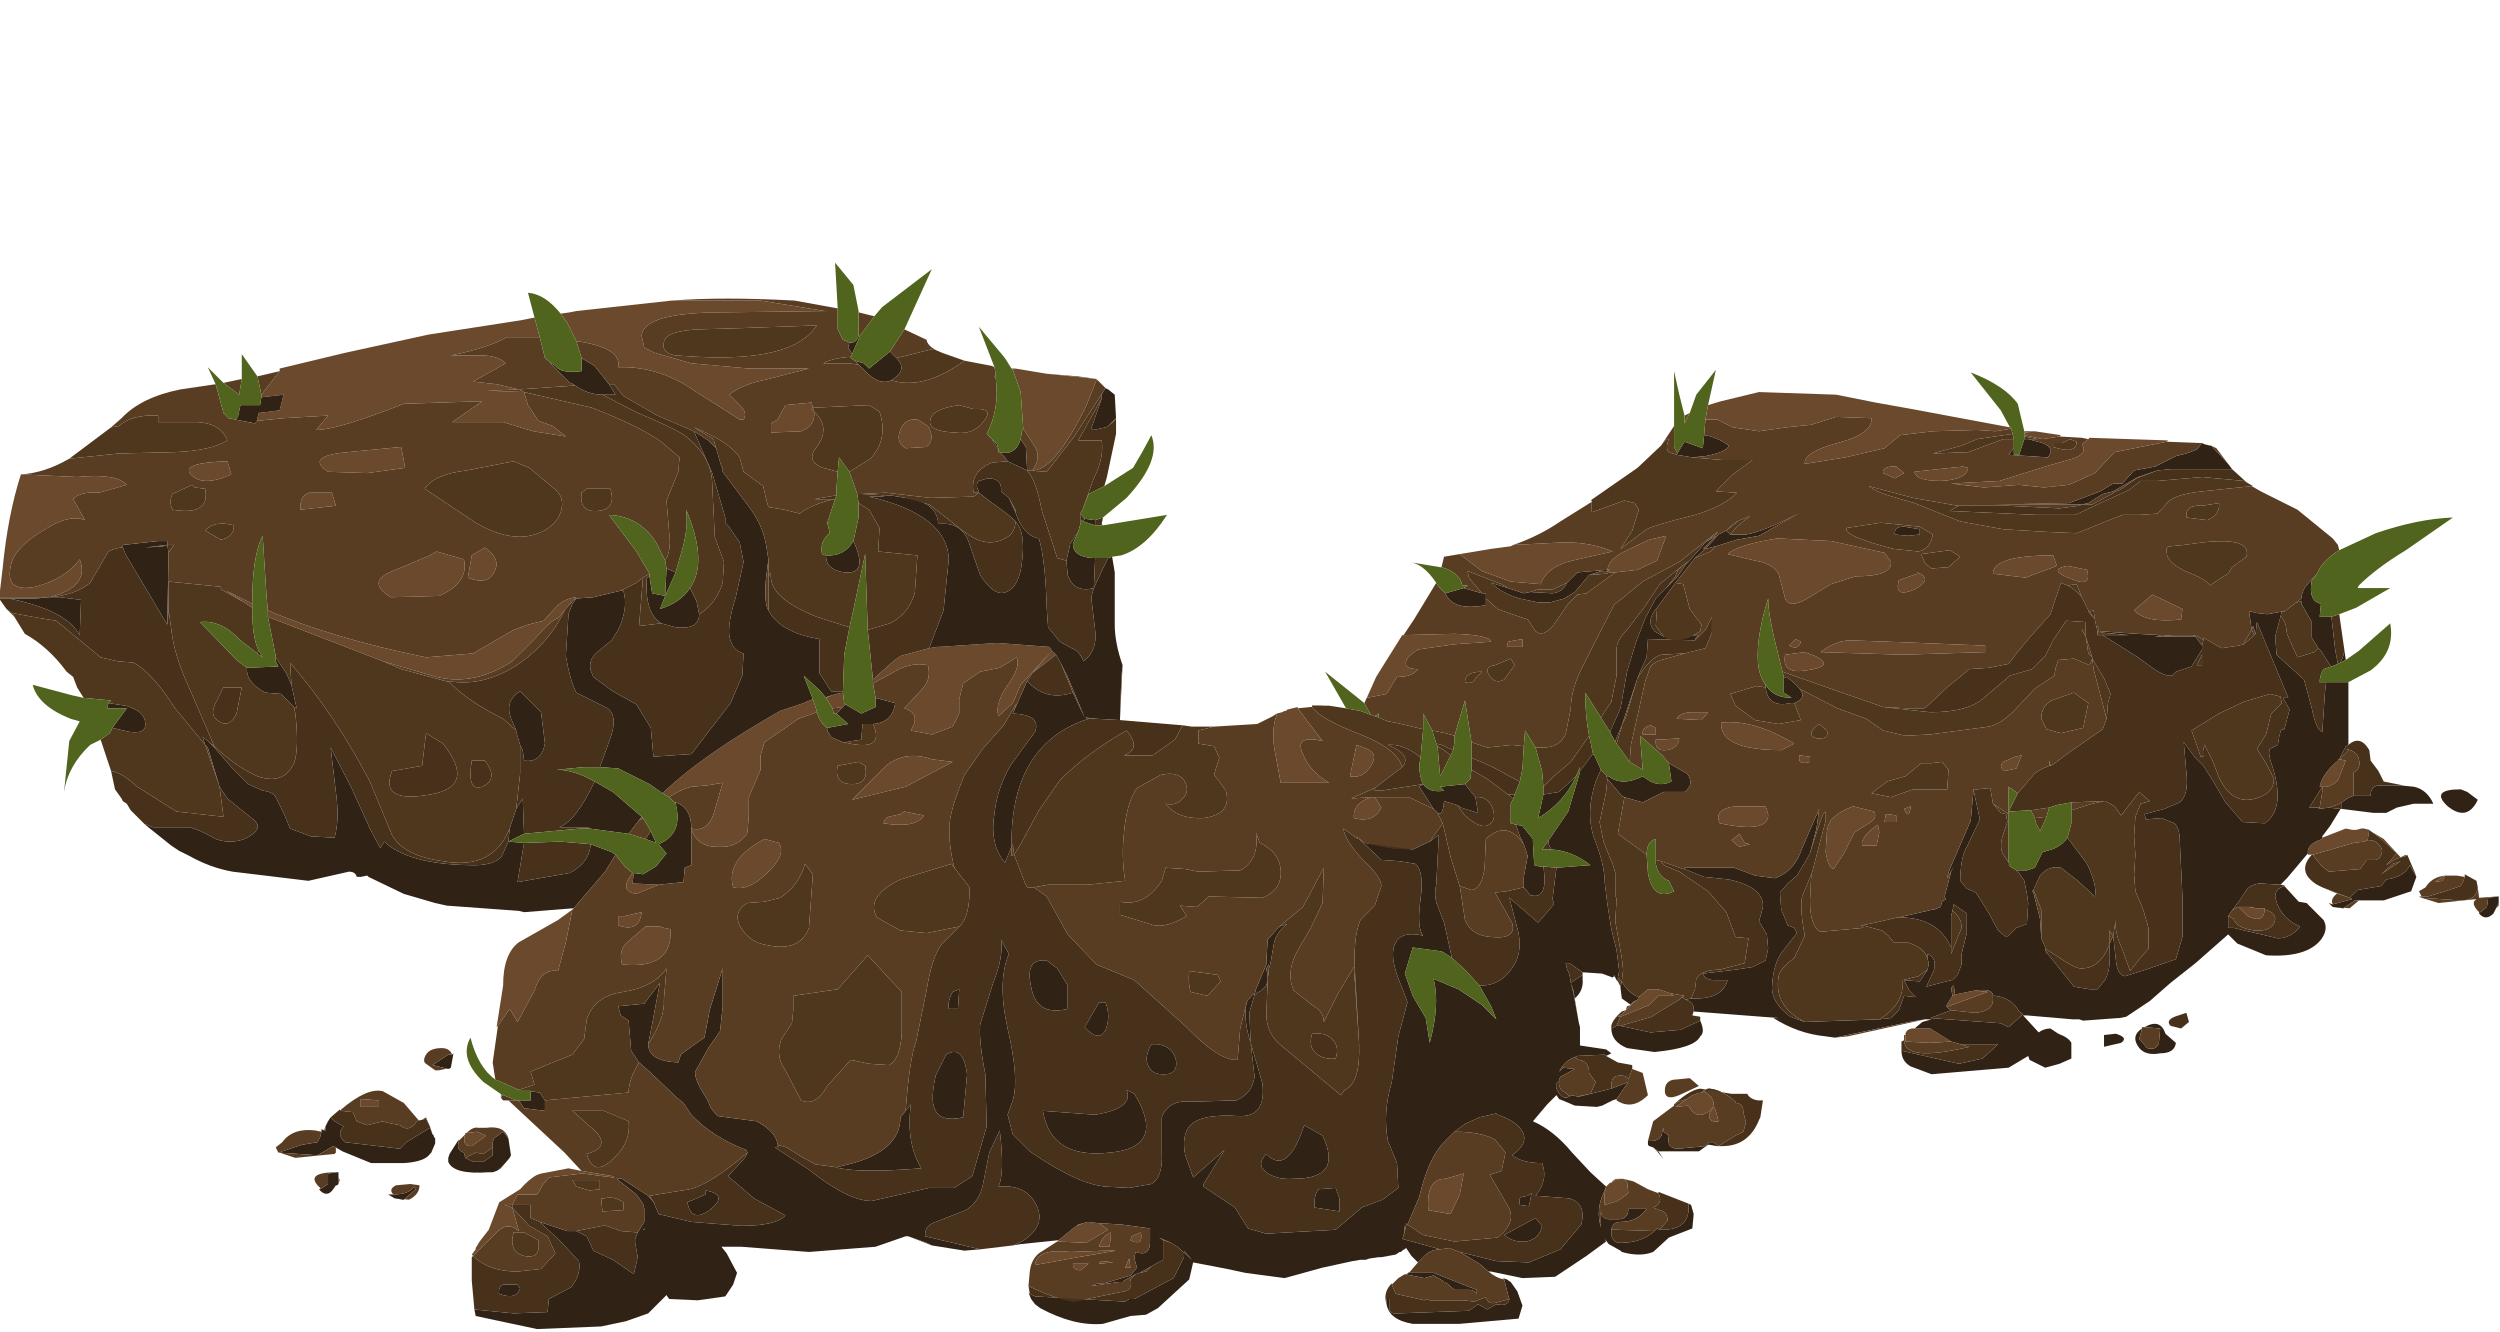 <?xml version="1.0" encoding="UTF-8" standalone="no"?>
<svg xmlns:xlink="http://www.w3.org/1999/xlink" height="50.95px" width="95.65px" xmlns="http://www.w3.org/2000/svg">
  <g transform="matrix(1.0, 0.0, 0.0, 1.0, 0.0, 0.0)">
    <use height="40.9" transform="matrix(1.0, 0.0, 0.0, 1.0, 0.0, 10.05)" width="95.6" xlink:href="#shape0"/>
  </g>
  <defs>
    <g id="shape0" transform="matrix(1.0, 0.0, 0.0, 1.0, 0.0, -10.05)">
      <path d="M82.9 16.9 L80.9 17.3 80.15 18.1 79.15 18.55 78.2 18.65 77.25 18.55 75.9 18.65 74.65 18.5 76.5 18.4 78.25 17.85 79.3 17.55 Q79.9 17.35 79.65 17.0 L79.9 16.8 79.95 16.75 82.95 16.85 82.9 16.9 M78.8 16.7 L78.15 16.8 77.45 16.65 77.45 16.6 77.55 16.55 77.8 16.5 77.85 16.5 78.85 16.65 78.8 16.7 M76.95 16.4 L76.35 16.5 75.65 16.45 73.95 16.5 72.7 16.65 72.4 16.9 72.1 17.15 70.6 17.5 69.05 17.75 Q69.0 17.3 70.3 16.95 71.65 16.6 71.6 16.0 L70.25 15.95 69.3 16.25 68.35 16.35 67.3 16.5 66.3 16.35 65.7 16.05 65.25 16.05 65.35 15.5 65.85 15.35 67.3 15.0 70.25 15.1 71.75 15.4 73.15 15.65 76.9 16.35 76.95 16.4 M57.9 20.85 L59.85 20.75 Q60.9 20.75 61.7 21.1 L60.15 21.45 Q59.15 21.7 58.95 22.35 L57.8 22.25 56.7 21.85 55.85 21.2 57.05 21.0 57.8 20.9 57.9 20.85 M61.5 21.8 Q61.55 21.4 62.15 21.1 L63.1 20.65 63.75 20.5 63.4 21.45 62.65 21.8 61.8 21.9 61.6 21.9 61.45 21.85 61.5 21.85 61.6 21.8 61.5 21.8 M53.7 24.3 L55.65 24.25 Q57.0 24.3 57.05 24.55 L55.65 24.65 54.25 24.85 Q53.85 25.1 53.8 25.3 53.7 25.6 54.25 25.6 54.05 25.9 53.45 25.9 L53.05 26.55 52.3 26.7 52.65 25.9 53.65 24.3 53.7 24.3 M83.5 23.3 L83.45 23.7 Q82.1 23.85 81.65 23.35 L82.35 22.75 83.5 23.3 M88.85 32.05 L89.75 31.7 90.0 31.75 90.15 31.75 90.45 31.75 90.65 31.75 90.6 32.05 90.6 32.1 90.55 32.15 90.45 32.2 90.05 32.25 88.5 32.7 88.45 32.7 88.3 32.7 88.3 32.65 Q88.25 32.3 88.85 32.1 L88.85 32.05 M72.9 39.6 Q72.9 39.4 73.15 39.35 L73.25 39.35 73.85 39.35 74.65 39.85 73.85 39.9 72.9 39.85 72.9 39.6 M61.45 45.4 L61.6 45.25 61.65 45.25 61.8 45.15 62.0 45.1 62.1 45.1 62.25 45.2 62.3 45.65 61.9 45.95 61.4 46.1 Q61.35 45.7 61.45 45.4 M40.45 47.5 L40.5 47.45 41.05 47.0 41.2 46.9 41.45 46.8 41.6 46.75 42.05 46.8 42.4 47.05 41.55 47.55 40.45 47.5 M18.1 48.05 L18.05 48.0 18.2 47.8 18.2 47.75 18.35 47.5 18.7 47.05 19.1 46.0 19.9 45.5 Q20.25 45.1 20.55 44.95 L20.7 44.9 21.75 44.7 22.25 44.8 22.85 44.9 23.45 45.0 23.5 45.05 23.45 45.05 22.3 44.9 22.25 44.9 21.0 45.05 20.75 45.35 20.65 45.55 20.55 45.7 19.8 45.7 19.6 46.1 19.3 46.1 19.6 46.2 19.85 47.1 Q19.4 46.7 18.95 47.2 L18.1 48.05 M19.05 39.25 L19.0 39.3 19.25 37.7 Q19.25 36.5 19.85 36.05 L21.35 35.2 21.9 34.8 21.65 36.05 21.35 37.15 Q20.7 37.05 20.45 37.9 L19.8 39.1 19.5 38.6 19.05 39.25 M0.0 22.85 L0.0 22.6 0.1 21.75 Q0.3 19.7 0.8 18.15 L2.95 18.25 Q4.45 18.1 4.85 18.55 L3.8 18.85 Q3.05 18.8 2.8 19.1 L3.25 19.9 Q2.65 19.65 1.65 20.3 0.65 20.9 0.45 21.5 0.1 22.7 1.35 22.45 2.5 22.15 3.05 21.4 3.45 22.45 1.9 22.85 L0.0 22.85 M10.7 14.2 L10.7 14.1 13.2 13.5 16.4 12.8 19.95 12.25 20.45 12.15 20.65 12.9 19.4 12.9 Q18.7 13.3 17.25 13.6 L18.4 13.6 Q19.05 13.6 19.35 13.9 L18.1 14.6 19.0 14.7 19.85 14.9 18.65 14.95 20.05 15.0 20.2 15.5 20.6 16.1 21.15 16.3 21.65 16.7 20.4 16.5 19.25 16.15 17.3 16.15 18.45 15.35 15.45 15.45 Q12.9 16.45 12.1 16.45 L12.55 15.9 10.85 16.0 9.85 16.1 9.85 16.0 9.9 15.8 10.7 15.7 10.85 15.1 10.0 15.2 10.0 15.1 10.7 14.2 M21.45 12.0 L21.8 11.95 22.05 11.9 25.7 11.5 29.1 11.5 31.55 11.9 27.7 11.95 Q24.6 11.95 24.55 12.85 L24.65 13.3 25.05 13.5 26.45 13.9 28.65 14.1 30.95 14.1 29.4 14.5 Q28.4 14.7 27.9 15.1 L28.35 15.55 Q28.6 15.8 28.45 16.05 L28.3 16.05 26.1 14.65 Q24.9 14.0 23.65 14.05 23.8 13.3 22.05 13.05 L21.7 12.35 21.45 12.0 M38.85 14.1 L40.05 14.3 41.95 14.5 41.95 14.55 41.55 15.55 Q40.35 18.0 39.5 18.0 39.85 17.5 39.6 17.1 L39.15 16.4 39.05 15.0 38.75 14.15 38.85 14.1 M48.85 27.3 L49.05 27.25 49.15 27.2 49.2 27.2 49.25 27.15 49.65 27.05 49.65 27.1 50.6 28.35 Q49.5 28.1 49.85 28.85 50.1 29.5 50.85 29.95 L49.0 29.95 48.75 28.6 Q48.65 27.85 48.85 27.35 L48.85 27.3 M93.55 33.5 L93.45 33.7 93.15 33.75 93.45 33.55 93.55 33.5 M89.5 29.05 L89.75 29.1 89.45 29.85 Q89.15 30.15 88.85 30.1 L88.75 30.1 Q88.85 29.6 89.45 29.1 L89.45 29.05 89.5 29.05 M85.65 34.7 L86.0 34.7 86.05 34.7 86.3 34.75 86.65 34.75 86.65 34.8 Q86.6 35.35 86.0 35.05 L85.65 34.7 M64.45 15.9 L64.65 15.8 64.45 16.2 64.45 15.9 M68.7 24.45 L68.9 24.55 Q68.8 24.9 68.45 24.7 L68.7 24.45 M66.1 21.2 Q66.45 20.85 68.0 20.6 L70.05 20.7 72.1 21.15 72.35 21.5 Q72.4 22.05 71.0 22.05 L70.05 22.35 69.15 22.9 Q68.45 23.3 68.3 22.9 L68.05 21.95 Q67.8 21.55 67.15 21.45 L66.1 21.2 M75.1 17.85 L75.3 17.9 Q75.25 18.35 74.25 18.4 73.3 18.4 73.25 18.05 L74.15 17.95 75.1 17.85 M72.05 18.1 Q72.0 17.9 72.35 17.85 L72.55 17.85 72.85 18.1 72.5 18.3 72.05 18.1 M78.55 21.25 L78.7 21.65 77.5 22.1 76.25 21.95 Q76.25 21.25 78.55 21.25 M73.25 22.55 Q72.45 22.9 72.65 22.2 L73.35 21.95 73.35 21.9 Q74.0 22.15 73.25 22.55 M72.2 24.55 L75.95 24.7 75.95 24.95 72.8 25.05 69.65 24.95 Q70.25 24.5 70.8 24.5 L72.2 24.55 M79.85 21.8 Q80.05 22.5 79.25 22.15 78.3 21.8 79.1 21.65 L79.85 21.8 M57.7 24.55 L58.25 24.45 58.25 24.75 57.65 24.75 57.7 24.55 M52.3 28.65 Q52.75 28.85 52.45 29.3 52.15 29.8 51.65 29.7 L51.9 28.5 52.3 28.65 M52.45 30.5 L52.6 30.5 52.85 30.9 Q52.55 31.5 51.8 31.3 51.75 30.75 52.45 30.5 M40.4 25.05 L39.5 25.75 40.25 24.9 40.4 25.05 M42.05 47.7 Q42.15 47.3 42.5 47.15 L42.5 47.3 42.45 47.7 42.05 47.7 M42.3 47.85 L42.7 47.85 41.25 48.1 39.6 48.4 Q39.65 47.75 40.95 47.9 L42.3 47.85 M42.6 48.3 L42.05 48.35 Q42.1 48.25 42.2 48.25 L42.6 48.3 M41.05 48.35 L41.65 48.35 41.35 48.6 Q41.05 48.6 41.05 48.35 M43.2 48.15 L43.25 48.5 43.05 48.5 43.2 48.15 M43.25 47.45 L43.3 47.3 43.65 47.15 Q43.75 47.7 43.25 47.45 M54.65 46.3 Q54.55 45.1 55.3 45.1 L56.0 44.9 55.85 45.7 55.5 46.45 54.65 46.3 M76.65 29.15 L77.1 28.95 77.35 28.9 77.15 29.4 76.7 29.5 Q76.45 29.35 76.65 29.15 M71.25 32.35 Q71.15 32.05 71.85 31.55 L71.9 31.85 71.8 32.35 71.25 32.35 M71.5 31.5 L70.95 31.85 70.55 32.65 70.15 33.25 Q69.95 33.2 69.85 32.6 L69.9 31.8 Q69.95 31.4 70.25 31.2 70.4 31.05 70.9 30.85 L71.7 31.05 Q71.85 31.3 71.5 31.5 M72.25 31.15 L72.55 31.2 72.55 31.45 72.1 31.45 72.15 31.15 72.25 31.15 M72.85 30.95 L73.1 30.85 Q73.05 31.4 72.85 30.95 M69.45 25.1 Q70.25 25.5 69.1 25.65 68.15 25.8 68.3 25.05 L69.05 24.95 69.45 25.1 M68.85 28.9 L69.25 28.95 69.25 29.15 Q68.75 29.3 68.85 28.9 M66.4 30.85 L67.55 30.85 67.65 31.15 Q67.7 31.9 65.8 31.5 65.55 30.95 66.4 30.85 M65.35 27.25 L65.1 27.55 64.15 27.5 Q64.25 27.3 64.65 27.25 L65.35 27.25 M65.85 27.65 Q67.05 27.5 68.65 28.45 L68.15 28.7 Q65.8 28.7 65.85 27.65 M62.7 38.15 L63.05 37.85 63.45 37.85 63.9 38.0 64.05 38.1 63.45 38.1 63.1 38.45 62.0 38.9 61.9 38.9 62.05 38.8 62.5 38.35 62.65 38.25 62.7 38.15 M63.5 28.3 L64.25 28.25 Q64.2 28.65 63.75 28.7 63.3 28.75 63.35 28.3 L63.5 28.3 M63.35 27.85 L63.35 28.1 62.85 28.1 Q62.8 27.85 63.15 27.75 L63.35 27.85 M66.55 32.4 L66.25 32.15 66.55 31.9 66.75 32.25 66.95 32.3 66.55 32.4 M65.1 41.8 L65.2 41.75 65.45 41.95 Q65.75 42.35 65.25 42.6 64.85 42.8 64.6 42.3 L64.1 42.35 64.55 42.05 64.6 42.0 Q64.8 41.85 65.1 41.8 M65.7 42.7 L65.75 42.9 Q65.45 42.95 65.4 42.75 65.35 42.55 65.6 42.35 L65.7 42.7 M75.55 37.9 L76.05 37.95 74.55 38.5 74.45 38.5 74.7 38.1 74.8 38.05 75.55 37.9 M31.15 15.75 Q31.2 16.3 30.65 16.5 L29.5 16.55 29.5 16.2 29.75 16.05 30.05 15.5 31.05 15.4 31.1 15.6 31.05 15.65 31.15 15.75 M38.1 14.5 L38.05 14.4 38.1 14.35 38.1 14.5 M21.95 22.95 L21.6 23.35 21.35 23.65 Q21.05 23.75 20.5 24.4 L19.6 25.3 Q18.15 26.25 16.7 25.9 L14.65 25.3 10.25 23.6 10.25 23.35 Q12.65 24.4 16.3 25.15 L18.1 25.0 19.65 24.1 20.2 23.9 20.8 23.75 21.3 23.2 Q21.6 22.9 22.05 22.85 L21.95 22.95 M25.35 30.35 Q26.85 28.9 29.85 27.2 L30.75 26.9 30.85 26.85 31.1 26.75 31.25 27.2 31.25 27.25 30.55 27.5 29.25 28.4 29.1 28.9 29.1 29.45 28.65 30.5 28.65 31.15 28.6 31.85 Q28.25 32.45 27.45 32.4 26.65 32.4 26.45 31.7 27.05 31.85 27.3 31.15 L27.65 29.95 27.05 30.05 26.45 30.1 Q26.05 30.2 25.6 30.5 L25.35 30.35 M31.85 26.6 L32.0 26.55 32.25 26.5 32.3 26.9 32.35 26.95 32.25 27.05 31.85 27.1 31.6 26.7 31.85 26.6 M35.5 16.3 Q35.8 16.8 35.45 17.1 L34.65 17.15 Q34.25 16.9 34.45 16.45 34.6 16.0 35.1 16.05 L35.5 16.3 M35.55 24.8 L35.85 24.75 35.95 24.75 38.15 24.6 40.15 24.75 40.25 24.9 39.05 26.2 38.75 26.9 38.2 27.4 Q38.05 26.9 38.6 26.15 39.05 25.5 38.9 25.15 L38.25 25.55 37.5 25.7 36.85 26.15 36.7 26.75 36.7 27.3 36.45 27.8 35.65 28.1 34.85 27.95 Q35.25 27.3 34.6 27.1 L35.25 26.4 Q35.65 26.0 35.5 25.45 34.8 25.3 34.05 25.8 33.65 26.0 33.4 26.15 L33.4 26.0 Q34.15 25.3 34.45 25.1 L35.55 24.8 M8.7 17.65 L8.85 18.15 Q7.75 18.65 7.3 18.15 6.9 17.7 8.7 17.65 M9.65 23.25 L9.35 23.05 8.65 22.6 9.65 23.1 9.65 23.25 M18.05 21.25 L18.55 20.95 Q19.2 21.4 18.9 21.9 18.65 22.4 17.9 22.1 L18.05 21.25 M14.95 22.85 Q14.05 22.3 14.9 21.9 L16.45 21.25 16.7 21.1 17.75 21.4 Q17.95 22.3 16.8 22.8 L14.95 22.85 M12.85 19.35 L11.5 19.5 Q11.45 18.95 11.85 18.85 L12.7 18.85 12.85 19.35 M15.35 17.1 L15.5 17.9 14.05 18.1 12.55 18.05 Q11.65 17.45 13.3 17.3 L15.35 17.1 M24.2 33.4 L24.25 33.4 24.2 33.8 25.2 33.85 24.35 34.2 Q23.65 34.1 24.2 33.4 M17.85 43.35 L18.25 43.3 18.6 43.45 18.05 43.85 Q17.65 43.85 17.8 43.4 L17.8 43.35 17.85 43.35 M13.8 42.35 L13.8 42.05 14.5 42.1 14.5 42.35 13.8 42.35 M35.65 29.05 L36.45 29.15 34.65 30.1 32.6 30.6 33.9 29.3 Q34.65 28.7 35.65 29.05 M34.45 31.15 L34.6 31.05 35.35 31.2 Q35.05 31.7 33.8 31.5 33.85 31.3 34.0 31.25 L34.45 31.15 M24.55 31.25 L24.6 31.3 24.45 31.4 24.55 31.25 M24.0 36.05 L24.7 35.45 25.25 35.45 25.4 35.5 25.65 35.55 Q25.75 37.1 23.8 36.9 23.65 36.35 24.0 36.05 M24.55 34.9 Q24.45 35.7 23.65 35.4 L23.65 35.05 23.9 35.05 24.55 34.9 M29.25 32.1 L29.8 32.25 Q30.1 32.7 29.35 33.4 28.65 34.1 28.05 33.95 27.75 32.9 29.25 32.1" fill="#6a492c" fill-rule="evenodd" stroke="none"/>
      <path d="M82.55 18.0 L81.8 18.25 80.85 18.8 80.45 18.9 79.9 19.25 79.65 19.3 76.4 19.3 79.15 19.25 80.35 18.8 80.85 18.5 81.2 18.5 81.65 18.0 82.45 17.85 83.25 17.45 83.65 17.35 84.05 17.2 84.25 16.95 84.35 17.0 84.55 17.05 84.6 17.05 85.25 17.75 85.4 17.95 83.05 17.95 82.55 18.0 M77.6 16.8 L78.15 16.95 Q78.65 17.15 78.35 17.5 L76.85 17.4 77.05 17.15 77.05 17.4 77.25 17.4 77.45 16.8 77.6 16.8 M65.2 16.65 Q65.65 16.7 66.15 17.05 66.05 17.3 65.25 17.45 L64.75 17.5 64.15 17.4 64.2 17.3 64.45 16.9 65.15 17.15 65.2 16.65 M56.0 22.5 L56.7 22.7 56.85 22.7 56.85 22.9 56.85 23.15 Q55.6 23.4 55.3 22.7 L56.0 22.5 M57.7 22.5 L58.3 22.7 58.55 22.65 59.4 22.7 Q59.8 22.65 59.95 22.3 L60.35 21.9 61.5 21.8 61.5 21.85 61.45 21.85 61.25 21.85 60.8 22.0 60.25 22.65 59.85 22.9 59.3 23.05 58.85 23.05 58.15 22.9 Q57.45 22.7 57.05 22.3 L57.7 22.5 M65.25 20.75 L65.65 20.5 65.1 21.05 65.15 21.0 65.25 21.0 65.75 20.45 66.05 20.3 66.25 20.1 66.45 19.95 66.5 19.95 66.05 20.3 66.2 20.45 66.8 20.45 Q67.45 20.35 68.8 19.65 L67.3 20.5 66.45 20.65 65.65 20.9 65.25 21.0 64.85 21.35 64.1 22.3 63.4 23.25 Q62.95 23.75 63.3 24.15 L63.65 24.35 65.0 24.3 64.85 24.45 64.85 24.5 63.05 24.45 63.0 25.15 62.75 25.7 62.65 25.95 62.05 27.75 61.8 28.35 61.75 28.3 61.6 28.0 62.0 27.1 62.25 25.7 62.6 24.55 62.95 23.65 63.35 22.9 63.75 22.5 64.15 22.1 64.5 21.6 64.6 21.5 65.25 20.75 M63.85 29.2 L64.55 29.6 Q64.85 30.0 64.45 30.3 L63.65 30.3 62.85 30.7 62.15 30.5 62.05 30.45 61.5 29.8 61.45 29.7 61.5 29.7 61.55 29.7 Q62.05 30.1 62.85 29.7 L63.15 29.9 Q63.55 30.1 63.95 29.9 L63.85 29.2 M64.45 33.25 L64.45 33.2 66.35 33.2 67.15 33.5 67.9 33.6 Q68.65 33.35 68.95 32.45 L69.6 30.95 69.5 31.7 69.25 32.65 69.05 33.0 68.75 33.5 68.4 33.8 68.1 34.15 68.15 34.8 68.4 35.4 68.65 35.5 68.75 35.7 68.2 36.4 Q67.85 36.85 67.8 37.7 67.75 38.35 68.5 38.9 L69.05 39.1 71.9 39.0 72.35 38.95 72.65 38.65 72.85 38.1 73.3 38.15 73.05 37.9 72.85 37.5 73.45 37.55 73.75 37.1 73.8 36.85 73.75 36.7 73.75 36.5 Q74.1 36.65 74.0 37.1 L73.7 37.75 74.65 37.5 74.7 37.5 74.9 37.3 75.05 36.9 75.05 36.5 75.25 35.7 75.25 34.95 74.75 34.6 74.7 34.85 74.65 35.05 74.65 36.25 Q74.15 35.1 72.65 35.1 L73.95 34.8 74.0 34.8 74.25 34.7 74.3 34.5 74.45 34.4 74.4 34.3 74.65 33.35 74.75 33.15 74.5 33.6 74.5 33.55 74.6 33.25 75.4 31.4 75.5 30.3 75.5 30.2 75.75 31.35 75.25 32.4 Q75.05 32.7 75.0 33.5 L75.0 33.7 75.25 34.0 75.6 34.15 76.1 34.95 76.45 35.6 76.75 35.85 76.8 35.85 77.15 35.5 77.55 35.35 77.6 34.55 77.55 34.2 77.45 33.7 77.25 33.4 77.15 33.3 77.55 33.3 77.85 33.2 78.15 32.6 78.5 32.5 Q78.9 32.35 79.1 32.05 L79.85 33.05 Q80.25 33.9 80.15 34.3 L79.5 33.7 78.85 33.2 Q78.4 33.1 78.05 33.5 L77.8 34.05 77.75 34.1 77.8 34.15 78.05 35.15 78.1 35.9 78.25 36.25 78.25 36.3 78.25 36.35 78.3 36.45 78.35 36.5 79.35 37.75 79.95 37.85 80.25 37.85 80.45 37.6 Q80.8 37.25 80.7 36.15 L80.85 35.8 80.95 36.7 Q81.0 37.3 81.3 37.35 L82.1 37.1 83.25 36.7 83.5 35.85 83.5 34.3 83.4 32.2 Q83.4 31.7 83.2 31.5 L82.7 31.3 82.1 31.35 82.05 31.15 82.8 30.95 83.4 30.7 Q83.75 30.4 83.65 29.55 L83.55 28.4 84.0 29.0 84.3 29.3 84.65 29.85 85.15 30.7 85.8 31.45 86.65 31.5 Q87.45 30.95 86.95 29.35 86.75 28.8 86.85 28.65 L87.15 28.5 87.2 28.2 87.25 28.0 Q87.25 27.9 87.4 27.9 L87.6 27.15 87.35 26.7 87.55 26.7 86.35 23.8 86.3 24.25 86.2 23.95 86.15 24.1 86.05 23.4 86.15 23.4 86.3 23.45 86.75 23.5 87.3 23.4 87.25 23.6 87.05 24.35 87.1 25.05 88.15 26.0 88.45 27.1 Q88.6 27.9 88.85 28.0 L88.9 27.3 88.95 26.5 89.0 26.1 89.85 26.1 89.85 28.5 89.75 28.55 89.5 29.05 89.45 29.05 89.45 29.1 Q88.85 29.6 88.75 30.1 L88.85 30.1 88.35 30.9 88.75 30.9 88.7 30.95 89.1 30.9 89.55 30.95 89.15 31.6 88.85 32.0 88.85 32.05 88.85 32.1 Q88.25 32.3 88.3 32.65 L87.5 33.6 87.25 33.85 86.45 33.8 Q86.1 33.85 85.95 34.05 L85.65 34.5 85.35 34.9 85.25 35.05 85.25 35.1 85.25 35.5 85.45 35.5 87.15 35.9 Q87.65 35.9 88.0 35.45 87.2 35.1 87.05 34.3 87.05 34.0 87.4 33.9 L87.95 34.5 88.25 34.55 88.9 35.2 Q89.1 35.55 88.8 35.95 88.25 36.65 86.7 36.55 L85.6 36.1 85.25 35.75 84.0 36.85 83.05 37.6 82.25 38.3 81.35 38.9 81.1 38.95 81.05 38.95 79.7 39.05 79.55 39.0 79.3 39.0 77.55 38.85 77.4 38.85 77.45 38.9 78.0 39.5 Q78.2 39.35 78.45 39.35 L78.75 39.55 Q79.15 39.7 79.25 39.9 L79.25 40.5 78.8 40.7 78.25 40.85 77.65 40.55 77.6 40.4 76.85 40.85 73.9 41.1 73.1 40.8 Q72.75 40.6 72.75 40.2 L74.95 40.7 75.85 40.5 76.45 39.95 75.0 39.95 74.65 39.85 73.85 39.35 73.25 39.35 73.55 39.1 73.9 39.0 73.65 39.0 73.05 39.1 70.45 39.65 70.2 39.7 69.85 39.65 Q68.8 39.55 67.85 38.95 L68.05 38.95 64.8 38.7 Q64.85 38.35 64.5 38.25 L64.7 38.2 64.9 38.2 Q65.9 38.2 66.1 37.5 L65.6 37.5 Q65.25 37.5 65.15 37.25 L66.4 37.1 67.05 37.0 67.55 36.75 67.65 36.3 67.6 35.75 67.3 35.25 67.45 34.7 Q67.5 33.95 66.15 33.65 L65.2 33.55 64.45 33.25 M68.85 26.35 Q69.15 26.7 68.65 26.9 L68.5 26.9 Q67.65 27.1 67.55 26.3 L67.55 26.2 Q67.85 26.7 68.55 26.7 L68.25 26.5 68.25 25.95 68.35 25.9 Q68.7 26.15 68.85 26.35 M80.45 24.3 L81.45 24.3 80.4 24.2 80.35 24.15 81.75 24.25 82.7 24.3 82.45 24.35 83.35 24.35 83.45 24.35 84.0 24.35 84.25 24.7 84.25 24.85 83.85 25.5 83.25 25.7 83.1 25.85 82.95 25.85 Q82.7 25.8 82.35 25.55 L81.8 25.15 80.45 24.3 M87.85 23.05 L88.05 22.9 Q88.05 22.7 88.2 22.45 L88.65 21.95 88.55 22.1 88.45 22.2 Q88.3 23.0 88.8 23.1 L88.75 23.6 89.2 23.6 89.35 24.9 89.45 25.4 89.2 25.5 89.15 25.45 88.8 24.9 88.7 24.8 88.45 24.4 88.45 23.8 88.05 23.1 88.05 23.0 87.85 23.05 M89.7 24.9 L89.75 25.25 89.55 25.35 89.65 25.1 89.7 24.9 M91.85 30.05 L92.35 30.1 Q92.85 30.2 93.1 30.75 L92.35 30.75 91.7 30.9 91.3 31.1 90.8 31.1 89.6 30.95 89.6 30.9 89.6 30.7 Q89.85 30.5 90.05 30.45 L90.7 30.45 Q90.7 30.05 91.05 30.05 L91.85 30.05 M92.45 33.55 L92.25 34.1 91.2 34.45 90.25 34.45 90.1 34.45 89.65 34.75 89.25 34.7 89.1 34.55 89.25 34.6 90.0 34.4 89.9 34.35 90.2 34.05 91.1 33.9 91.3 33.65 Q92.0 33.55 92.2 33.1 L92.45 33.55 M89.45 34.2 L88.85 33.95 89.9 34.35 89.45 34.2 M65.05 39.05 Q65.25 39.5 65.05 39.65 64.85 40.1 63.3 40.25 L62.25 40.1 Q61.65 39.85 61.65 39.35 L61.85 39.25 61.9 39.25 62.0 39.25 63.15 39.5 64.3 39.4 65.05 39.05 M62.4 38.45 L62.05 38.2 62.0 37.8 62.0 37.75 62.05 37.55 Q62.3 38.0 62.7 38.15 L62.65 38.25 62.45 38.35 62.4 38.45 M61.9 37.55 L61.85 37.5 61.8 37.4 61.75 37.3 61.75 37.35 61.7 37.4 61.3 37.25 60.55 37.2 60.05 36.85 59.9 36.85 59.95 37.05 60.05 37.3 60.1 37.6 60.55 37.3 60.55 37.45 Q60.6 37.9 60.25 38.2 L60.2 37.9 60.1 37.6 60.2 38.0 60.4 39.1 60.45 39.3 60.45 39.7 60.45 40.0 61.45 40.15 61.65 40.3 61.45 40.4 61.4 40.35 60.35 40.4 60.25 40.45 Q59.9 40.55 59.65 41.0 L59.8 40.85 60.25 40.9 59.7 41.2 59.65 41.3 59.65 41.35 Q59.45 41.5 59.6 41.75 59.8 42.1 60.05 41.95 L60.1 41.9 60.35 41.95 60.45 41.95 61.65 41.65 62.3 41.4 61.85 42.05 61.7 42.1 61.5 42.2 61.3 42.3 61.1 42.35 60.25 42.3 59.9 42.15 59.65 42.05 59.55 41.9 59.2 42.25 58.65 42.9 Q59.45 43.25 60.15 44.1 L60.85 44.85 61.45 45.4 61.35 45.65 Q61.05 46.3 61.25 46.95 L61.25 46.3 Q61.25 46.65 61.6 46.65 L61.9 46.65 Q62.3 46.65 62.3 46.25 L63.0 46.25 Q62.65 46.75 62.0 46.75 61.7 46.75 61.65 47.05 L61.65 47.15 Q61.65 47.55 62.0 47.55 62.8 47.55 63.3 47.1 L63.4 47.0 63.5 47.05 63.6 47.05 Q64.7 47.05 64.6 46.05 L64.7 46.1 64.8 46.45 64.75 47.0 63.85 47.35 63.25 47.9 Q62.75 48.1 62.05 47.9 L62.0 47.85 61.55 47.6 61.4 47.4 61.45 47.5 60.7 48.05 59.5 48.85 58.25 48.9 57.05 48.65 56.95 48.65 56.6 48.35 55.85 47.9 57.25 48.25 58.5 48.3 59.7 47.8 60.5 46.85 Q60.7 46.05 60.05 45.85 L58.75 45.75 Q59.25 45.15 59.0 44.5 58.25 44.5 57.85 44.2 58.5 43.75 58.25 43.3 58.05 42.9 57.3 42.65 L57.25 42.6 56.6 42.75 56.05 43.0 55.65 43.3 55.25 43.7 Q54.65 44.3 54.3 45.8 L53.85 46.85 53.8 46.8 53.8 46.9 53.75 46.9 53.7 47.3 53.65 47.4 54.75 47.7 55.1 47.8 Q54.75 47.8 54.5 48.05 L54.25 48.3 54.0 48.05 53.8 47.75 53.65 47.85 53.6 47.9 53.55 47.9 53.4 48.0 52.85 48.1 52.75 48.1 52.4 48.15 52.25 48.2 52.05 48.2 51.75 48.25 50.6 48.5 49.15 48.9 47.65 48.7 46.95 48.55 45.65 48.3 45.5 48.95 44.3 50.05 43.85 50.3 43.25 50.35 42.2 50.65 Q41.1 50.75 39.8 50.05 L39.6 49.9 39.45 49.7 39.35 49.45 39.4 49.5 39.6 49.6 43.05 49.8 43.2 49.7 43.4 49.7 44.9 48.9 45.1 48.5 45.3 48.1 45.3 47.85 45.6 48.2 45.05 47.7 44.8 47.55 44.35 47.35 44.5 47.45 44.5 48.2 44.05 48.45 43.6 48.7 43.45 48.75 43.0 49.0 42.95 49.05 42.8 49.05 41.75 49.2 42.0 49.1 42.25 49.1 43.25 48.8 43.5 48.5 43.4 48.15 43.4 48.1 43.45 47.9 Q44.0 48.1 44.0 47.5 L44.0 47.0 42.9 46.85 42.05 46.8 41.6 46.75 41.45 46.8 41.25 46.85 41.2 46.9 41.05 47.0 40.5 47.45 39.05 47.6 38.75 47.65 39.1 47.5 Q40.05 46.9 39.65 46.1 39.25 45.3 38.2 45.4 38.45 44.9 38.25 43.25 L37.85 44.1 37.6 45.35 Q37.45 46.0 36.95 46.3 L35.8 46.75 Q35.35 46.9 35.4 47.3 L37.5 47.8 36.9 47.85 35.65 47.65 35.45 47.55 34.75 47.3 34.65 47.3 33.5 47.7 30.95 47.9 28.35 47.7 27.6 47.7 27.8 47.95 28.2 48.7 28.05 49.15 27.75 49.6 26.7 49.75 25.6 49.7 25.5 49.55 24.8 50.25 23.95 50.55 23.0 50.75 20.55 50.85 18.2 50.35 18.15 50.1 19.65 50.25 20.95 50.2 21.0 49.7 21.85 49.25 Q22.25 48.75 22.15 48.25 L21.45 47.5 20.65 46.75 21.7 47.1 22.05 47.1 22.45 47.3 22.7 47.85 23.45 48.2 24.25 48.75 24.4 48.1 24.3 47.55 24.3 47.4 24.4 47.15 24.65 46.75 24.65 46.25 24.6 46.05 24.35 45.7 23.65 45.15 23.6 45.1 23.65 45.1 23.8 45.1 24.8 45.75 25.05 46.05 25.05 46.1 25.2 46.45 26.45 46.75 28.35 46.9 Q29.7 46.9 30.05 46.5 L28.85 45.85 27.85 45.0 28.5 44.3 28.6 44.1 28.55 44.0 Q27.25 43.5 26.45 42.65 L26.15 42.2 25.9 42.0 24.85 41.0 24.45 40.65 24.15 40.2 24.05 39.05 23.75 38.85 23.65 38.5 24.65 38.4 25.25 37.6 24.85 39.7 24.8 39.95 Q24.8 40.6 25.95 40.65 L26.05 40.35 26.45 40.05 26.95 39.7 27.05 39.2 27.15 38.65 27.65 37.05 27.65 38.5 27.55 39.45 27.1 40.1 26.6 41.0 Q26.55 41.3 27.05 42.05 L27.2 42.4 27.45 42.7 28.2 42.8 28.95 42.9 Q29.7 43.3 29.75 43.8 L29.8 43.85 29.65 43.9 30.95 44.75 Q32.45 45.95 33.35 45.95 L34.45 45.7 35.55 45.45 36.5 45.45 37.2 45.0 37.75 43.1 37.7 41.1 Q37.45 39.85 37.5 39.2 L38.0 37.6 Q38.4 36.6 38.3 35.95 L38.6 36.5 Q38.15 37.55 38.55 39.35 39.0 41.25 38.75 42.1 L38.55 42.65 38.75 43.4 39.4 44.05 Q41.2 45.3 42.3 45.4 L43.2 45.45 44.05 45.3 Q44.5 45.05 44.45 44.1 L44.45 42.75 Q44.7 42.05 45.65 42.15 L47.3 42.1 Q47.9 41.85 48.0 41.2 L47.85 39.9 Q47.55 38.95 47.7 38.35 L47.75 38.25 47.85 38.15 Q47.9 38.05 48.0 38.05 L48.05 37.85 48.45 36.9 48.45 36.8 48.5 35.95 48.95 35.45 49.25 35.35 Q48.85 35.65 48.75 36.05 L48.6 36.9 48.55 37.05 48.55 36.9 48.45 37.05 48.5 37.35 48.5 37.5 48.45 37.7 48.25 37.9 48.0 38.05 47.8 38.75 47.85 39.9 48.3 41.45 Q48.45 42.75 47.4 42.7 45.9 42.6 45.5 43.1 45.2 43.5 45.35 44.2 L45.65 45.05 46.85 44.0 46.05 45.3 46.05 45.4 46.5 45.7 47.25 46.2 47.5 46.6 47.75 47.0 48.45 47.2 51.1 47.05 52.1 46.2 52.9 45.9 53.5 45.45 53.45 44.5 53.1 43.65 Q52.9 42.55 53.25 41.4 L53.5 39.65 53.85 38.35 53.65 37.8 Q53.25 36.9 53.3 36.4 53.4 35.55 54.45 35.8 54.2 35.5 54.35 34.4 54.5 33.35 54.15 33.05 L53.55 32.95 52.85 32.9 52.0 32.1 51.95 32.1 51.9 32.0 52.2 32.25 54.05 32.5 54.7 32.2 55.05 31.95 54.95 33.85 Q54.85 34.3 55.0 34.65 L55.25 35.3 55.55 36.65 55.25 36.45 55.15 36.4 54.05 36.25 53.75 37.25 54.05 38.1 54.55 38.95 54.7 39.9 Q55.1 38.45 54.85 37.45 L55.8 37.85 56.7 38.45 57.1 38.85 57.25 39.0 57.15 38.75 57.05 38.5 56.6 37.7 Q57.35 37.75 57.85 37.05 58.25 36.5 58.1 35.7 L57.75 34.35 58.85 35.3 59.45 34.6 59.45 34.55 59.4 34.4 59.55 33.2 60.85 33.1 Q60.15 32.55 59.35 32.5 L59.25 32.3 59.25 32.15 60.0 31.05 60.45 29.55 60.45 29.5 60.9 28.9 60.95 28.85 61.0 28.9 61.25 29.45 61.05 29.9 Q60.65 31.1 61.0 32.1 61.4 33.1 61.4 33.8 L61.5 34.6 61.65 35.55 61.85 36.35 61.95 37.15 61.9 37.4 61.9 37.55 M57.55 48.95 L57.5 48.9 57.65 48.95 57.8 49.05 58.05 49.4 58.25 49.95 58.1 50.45 57.55 50.5 55.85 50.65 54.05 50.65 Q53.15 50.5 53.05 49.9 L53.05 49.7 53.15 49.7 53.15 50.1 Q53.25 50.3 53.5 50.25 L56.2 50.15 56.55 49.9 56.9 50.1 57.25 49.9 Q57.7 50.0 57.75 49.7 L57.7 49.55 57.55 48.95 M53.75 48.75 L53.8 48.75 53.9 48.7 54.85 48.7 56.5 49.35 56.5 49.5 Q56.4 49.35 56.2 49.35 L55.65 49.35 55.3 49.05 55.25 49.05 55.2 49.0 54.85 48.8 54.5 48.9 53.75 48.75 M21.95 34.75 L20.05 34.9 19.85 34.85 17.1 34.65 16.65 34.55 15.45 34.2 14.1 33.55 14.05 33.5 13.8 33.55 13.65 33.55 Q13.6 33.35 13.35 33.35 L11.8 33.7 8.9 33.35 Q8.05 33.2 7.25 32.75 L6.85 32.55 6.55 32.35 5.55 31.55 5.6 31.55 5.85 31.65 6.55 31.65 7.25 31.65 Q7.65 31.75 8.25 32.1 8.8 32.3 9.35 32.1 10.1 31.75 9.75 31.4 L8.7 30.55 8.4 30.1 7.95 28.6 7.85 28.5 7.75 28.2 7.9 28.3 8.0 28.4 8.2 28.6 8.85 29.35 9.5 30.0 10.05 30.25 Q10.45 30.3 10.55 30.5 L10.85 31.1 11.1 31.7 11.9 32.0 12.8 32.05 Q13.0 31.35 12.85 30.3 L12.65 28.6 13.45 30.15 14.15 31.7 14.55 32.45 14.7 32.2 Q15.6 33.05 17.9 33.1 18.9 33.15 19.2 32.75 L19.45 32.2 19.5 31.7 19.75 30.95 20.0 30.55 20.05 31.9 19.45 32.2 20.05 32.25 19.8 33.75 21.8 33.4 Q22.55 33.0 22.6 32.3 L23.4 32.6 23.55 32.7 23.15 33.35 21.95 34.75 M42.3 14.85 L42.4 14.9 42.65 15.1 42.7 16.0 42.4 16.3 42.3 16.35 41.85 16.45 41.75 16.4 42.15 15.25 42.15 15.1 42.2 15.0 42.3 14.85 M42.55 21.3 L42.65 21.9 42.65 23.9 Q42.65 24.6 42.95 25.45 L42.9 25.95 42.85 27.55 41.95 27.5 41.5 27.45 40.85 25.9 40.6 25.4 40.4 25.05 40.25 24.9 40.15 24.75 38.15 24.6 35.95 24.75 35.85 24.75 35.55 24.8 36.1 23.35 36.3 21.4 Q36.25 19.7 33.25 19.0 L33.7 19.0 34.05 18.95 34.65 19.05 Q35.85 19.2 35.9 20.05 36.75 19.95 37.05 20.7 L37.5 22.0 Q38.05 22.85 38.5 22.65 39.0 22.45 39.1 21.5 39.25 20.35 38.85 19.95 38.75 19.8 37.9 19.2 L37.45 18.85 37.45 18.8 Q37.3 18.55 37.45 18.4 L37.8 18.3 Q38.35 18.3 38.3 18.8 L38.6 19.05 38.85 19.6 Q39.15 20.5 39.75 20.6 40.0 21.45 40.05 23.3 L40.1 24.0 40.55 24.55 41.0 24.8 Q41.3 24.9 41.45 25.3 42.0 24.9 41.9 24.1 L41.75 22.85 41.85 22.5 Q41.1 22.7 40.85 22.0 L40.8 21.45 40.95 20.8 41.25 20.35 41.05 20.8 Q41.05 21.3 41.8 21.35 L41.9 21.35 41.85 22.5 42.2 21.75 42.4 21.35 42.55 21.3 M94.4 30.3 L94.8 30.6 Q94.4 31.45 93.65 30.85 92.95 30.2 94.15 30.2 L94.4 30.3 M95.55 34.3 L95.6 34.3 95.6 34.55 95.5 34.75 95.4 34.95 Q95.1 35.25 94.85 34.95 L94.85 34.9 94.9 34.9 95.15 34.7 95.2 34.35 95.55 34.3 M81.95 39.35 L81.85 39.75 82.15 40.1 Q82.5 40.2 82.6 39.9 L82.65 39.35 82.05 39.3 Q82.65 38.95 82.85 39.55 L83.25 39.9 Q83.2 40.3 82.65 40.3 82.1 40.4 81.85 40.1 81.5 39.65 81.95 39.35 M73.45 20.45 L73.0 20.5 72.5 20.45 Q72.45 20.15 72.85 20.15 L73.45 20.25 73.45 20.45 M41.9 19.9 L41.9 20.1 41.45 19.95 41.5 19.85 41.9 19.9 M56.45 30.5 L56.55 31.1 55.9 30.9 55.75 30.8 55.25 30.65 Q55.2 31.25 55.0 31.1 L54.85 30.95 54.3 30.1 54.45 30.0 Q54.7 30.35 55.25 30.25 L55.1 30.1 56.05 30.0 56.45 30.5 M57.7 30.4 L57.95 30.4 57.9 30.55 57.7 30.4 M59.05 30.4 L59.65 30.3 60.3 29.7 Q59.85 30.7 58.85 31.3 L59.05 30.4 M58.3 32.3 L58.15 32.0 58.0 31.55 58.25 31.6 58.65 32.1 58.65 32.25 58.7 33.1 58.9 33.15 59.05 33.15 Q59.25 34.45 58.55 34.25 L58.3 33.95 58.3 33.55 58.45 32.75 58.3 32.3 M41.05 26.5 L41.45 27.35 41.5 27.45 41.65 27.5 Q41.15 27.65 40.65 27.95 38.65 29.2 38.7 32.4 L38.45 33.0 Q37.85 32.3 38.05 31.1 38.15 30.2 38.65 29.3 L39.6 28.0 Q39.85 27.35 38.75 27.3 L39.3 26.05 Q40.0 26.85 41.05 26.5 M44.3 39.95 Q44.9 40.05 45.0 40.6 45.05 41.15 44.45 41.1 44.05 41.1 43.9 40.7 43.8 40.4 44.05 39.95 L44.3 39.95 M42.3 38.35 Q42.5 38.9 42.3 39.4 42.05 39.9 41.5 39.3 L42.05 38.35 42.3 38.35 M40.85 38.6 Q39.65 38.9 39.45 37.75 39.2 36.65 40.05 36.75 L40.45 37.05 40.85 37.7 40.85 38.6 M43.4 41.85 Q44.65 43.9 42.45 44.1 40.2 44.35 39.9 42.5 L41.9 42.65 Q43.4 42.4 43.1 41.7 L43.4 41.85 M50.45 45.5 L51.1 45.45 51.25 45.85 51.25 46.35 50.3 46.2 Q50.25 45.75 50.45 45.5 M48.45 44.15 Q49.25 45.0 49.9 43.05 L50.6 43.45 Q51.4 45.1 49.5 45.1 48.85 45.15 48.45 44.85 48.05 44.55 48.45 44.15 M58.6 45.65 L58.5 46.15 58.15 46.1 Q58.1 45.85 58.2 45.8 L58.45 45.75 58.6 45.65 M58.4 47.5 Q57.9 47.55 57.55 47.25 L58.75 46.6 59.0 46.9 Q58.9 47.4 58.4 47.5 M76.9 33.1 L76.9 33.15 76.85 33.1 76.9 33.1 M63.05 43.65 Q63.6 43.7 63.6 43.25 L63.65 43.15 63.65 43.3 63.85 43.45 Q63.75 43.95 64.2 43.95 L65.25 43.85 65.4 43.7 65.55 43.7 65.75 43.85 65.7 43.85 65.4 43.8 65.35 43.8 65.0 44.05 63.45 44.05 63.25 43.9 63.1 43.85 63.05 43.8 63.05 43.65 M80.5 39.6 L80.95 39.55 Q81.45 39.7 81.15 39.9 L80.5 40.05 80.5 39.6 M76.25 38.1 Q76.25 37.8 75.55 37.9 L74.8 38.05 74.75 37.7 74.65 37.8 74.7 38.1 74.45 38.5 74.55 38.5 74.5 38.55 74.65 38.65 73.85 38.95 76.55 39.15 76.85 39.3 77.4 38.8 77.25 38.7 Q77.0 38.2 76.35 38.1 L76.25 38.1 M22.25 13.7 L22.75 14.0 23.3 14.7 23.55 15.1 23.05 15.1 Q22.5 15.1 22.0 14.75 L21.85 14.65 21.8 14.65 21.05 13.9 21.1 13.9 21.25 14.0 Q21.45 14.3 22.25 14.2 L22.25 13.7 M26.55 16.5 L27.1 16.85 27.4 17.15 27.6 17.85 27.65 17.9 27.65 18.05 28.7 19.45 Q29.25 20.2 29.35 21.1 L29.4 21.4 29.3 22.2 Q29.25 22.95 29.35 23.25 L29.4 23.35 Q29.85 24.2 31.35 24.45 L31.35 24.8 31.35 25.75 31.8 26.45 32.25 26.45 32.25 26.5 32.0 26.55 31.85 26.6 31.65 26.65 31.6 26.7 31.4 26.45 30.75 25.85 31.1 26.75 30.85 26.85 30.75 26.9 29.85 27.2 Q26.85 28.9 25.35 30.35 L24.85 30.0 23.65 29.4 22.95 29.35 23.35 28.25 Q23.65 27.4 23.25 27.1 L22.05 26.5 Q21.8 26.0 21.65 25.1 L21.75 23.5 21.9 23.1 22.05 22.9 22.7 22.85 23.75 22.6 23.85 22.6 Q24.05 23.25 23.65 24.1 L23.4 24.5 22.85 24.95 Q22.5 25.25 22.6 25.65 L22.7 25.9 23.45 26.45 24.35 26.95 24.9 27.85 25.0 28.95 26.45 28.85 27.95 26.9 28.4 25.85 28.45 25.0 Q28.0 24.9 27.9 24.3 27.85 23.8 28.15 22.85 L28.45 21.5 28.3 20.75 27.85 20.1 27.75 20.0 27.75 19.8 27.25 18.1 26.55 16.5 M38.55 17.65 L38.45 17.5 38.25 17.3 Q38.85 17.45 39.05 16.8 L39.25 17.1 39.3 18.0 38.55 17.65 M38.2 17.2 L37.95 16.8 38.15 17.0 38.2 17.2 M25.5 21.75 L25.85 21.9 25.45 22.8 25.25 23.3 Q26.05 23.05 26.4 22.5 L26.65 23.0 26.75 23.5 Q26.75 24.1 25.85 24.0 L25.3 23.85 Q24.65 23.45 24.75 22.1 L24.85 22.05 24.95 22.7 25.45 22.8 25.5 21.75 M9.85 16.1 L9.75 16.2 9.0 16.05 9.1 15.95 9.2 15.5 9.95 15.5 10.0 15.2 10.85 15.1 10.7 15.7 9.9 15.8 9.85 16.0 9.85 16.1 M32.65 20.7 Q33.25 22.0 32.3 21.9 31.6 21.8 31.6 21.25 32.3 21.3 32.65 20.7 M19.75 27.95 L19.6 27.6 Q19.25 26.85 19.9 26.45 L20.7 27.25 20.85 28.45 Q20.7 29.2 20.05 29.1 L20.0 28.7 19.9 28.5 19.75 28.0 19.75 27.95 M22.55 31.7 L22.5 31.65 21.4 31.65 Q22.05 31.4 22.75 29.9 L23.45 30.3 24.55 31.25 24.05 31.9 22.55 31.7 M34.3 13.7 Q34.7 14.1 34.25 14.45 L34.1 14.55 Q33.7 14.75 33.2 14.3 L32.85 13.95 32.7 13.8 33.05 13.9 33.25 14.1 34.05 13.45 34.3 13.7 M32.6 13.55 L32.45 13.3 32.5 13.1 Q32.75 13.15 32.85 12.85 L32.9 12.85 32.6 13.55 M1.95 22.85 L2.3 22.85 3.1 22.95 3.05 24.3 Q2.55 23.35 0.35 22.9 L0.4 22.9 1.35 22.9 1.9 22.85 1.95 22.85 M6.4 23.9 L4.8 21.2 4.7 20.95 4.7 20.85 6.05 20.7 6.4 20.7 6.4 20.85 6.35 20.85 5.55 20.95 6.25 20.9 6.4 20.85 6.45 21.15 6.4 23.9 M9.85 25.0 L9.9 24.9 10.05 25.15 9.85 25.0 M10.55 25.15 L10.95 25.75 11.15 26.2 11.35 27.1 11.25 27.05 10.75 26.55 10.15 26.5 Q9.4 26.1 9.45 25.55 L10.65 25.5 10.55 25.3 10.55 25.15 M24.25 33.4 L24.6 33.45 25.1 33.15 25.5 32.65 25.2 32.3 Q26.15 31.9 25.85 30.75 L25.85 30.7 Q26.45 30.9 26.45 31.7 L26.45 33.1 26.2 33.2 26.15 33.75 25.2 33.85 24.2 33.8 24.25 33.4 M4.3 27.85 L4.85 27.1 4.1 27.1 4.15 26.9 4.8 27.0 Q5.5 27.2 5.55 27.6 5.65 28.1 4.95 28.0 L4.3 27.85 M17.3 40.35 L17.35 40.3 17.25 40.85 17.15 40.9 16.55 40.75 17.15 40.35 17.3 40.35 M16.55 43.4 L16.6 43.45 16.6 43.5 16.65 43.55 16.65 43.65 16.65 43.75 16.5 44.1 16.45 44.15 Q16.25 44.45 15.45 44.5 L14.2 44.5 13.1 44.05 12.85 43.9 12.75 43.85 12.15 44.2 10.7 44.1 10.65 44.1 11.55 43.8 12.15 43.7 12.25 43.5 12.3 43.3 12.3 43.2 12.4 43.25 12.45 43.25 12.45 43.1 12.55 42.9 12.65 42.75 12.8 42.9 13.15 43.1 Q12.85 43.4 13.2 43.7 L15.3 43.95 15.55 43.7 16.45 43.15 16.55 43.4 M19.9 41.7 L20.65 41.8 20.85 42.1 20.85 42.5 20.05 42.4 19.85 42.1 20.3 42.1 20.3 41.7 19.9 41.7 M17.55 43.65 L17.55 43.7 Q17.45 44.0 17.75 44.1 L17.8 44.3 18.1 44.45 18.5 44.45 18.85 44.2 18.85 43.9 18.85 43.8 18.85 43.7 18.9 43.55 19.25 43.3 19.45 43.55 19.55 44.2 19.5 44.3 19.15 44.7 19.0 44.8 18.85 44.85 18.7 44.85 Q17.35 44.95 17.15 44.45 L17.15 44.3 17.2 44.15 17.55 43.6 17.55 43.65 M12.9 44.85 L12.95 44.85 12.95 45.05 12.95 45.3 12.9 45.35 12.85 45.35 12.75 45.5 Q12.5 45.85 12.2 45.5 L12.25 45.5 12.55 45.3 12.55 44.9 12.9 44.85 M15.05 45.7 Q15.65 45.7 15.85 45.4 L15.9 45.5 15.45 45.9 15.1 45.85 14.85 45.7 15.05 45.7 M19.9 49.3 Q19.75 49.75 19.1 49.5 19.05 49.25 19.25 49.15 L19.8 49.15 19.9 49.3 M34.65 42.5 L34.85 42.25 Q34.65 43.7 35.25 44.7 32.75 44.9 31.95 44.65 L32.05 44.65 32.45 44.55 Q34.45 44.05 34.45 42.75 L34.65 42.5 M32.35 26.95 L32.95 27.3 33.5 27.05 33.5 26.7 34.25 26.9 Q34.15 27.65 33.4 27.7 L33.0 27.7 32.95 28.3 32.3 28.4 32.25 28.4 31.8 28.2 31.65 27.95 31.65 27.85 32.45 27.7 32.0 27.3 32.25 27.05 32.35 26.95 M24.9 31.8 L25.1 32.25 24.7 32.1 24.9 31.8 M24.6 47.05 L24.65 47.05 24.65 47.0 24.6 47.05 M26.3 46.0 L27.0 45.7 27.0 45.55 Q27.9 45.7 27.15 46.3 26.45 46.8 26.3 46.0 M36.3 38.6 Q36.25 38.3 36.45 37.95 L36.7 37.85 36.65 38.6 36.3 38.6 M35.75 42.4 Q35.6 42.05 35.8 41.15 L36.2 40.35 Q36.85 39.95 37.0 41.1 L36.85 42.75 Q35.95 42.95 35.75 42.4" fill="#312216" fill-rule="evenodd" stroke="none"/>
      <path d="M84.25 16.95 L84.05 17.2 83.65 17.35 83.25 17.45 82.45 17.85 81.65 18.0 81.2 18.5 80.85 18.5 80.35 18.8 79.15 19.25 76.4 19.3 79.65 19.3 79.9 19.25 80.45 18.9 80.85 18.8 81.8 18.25 82.55 18.0 81.75 18.3 81.1 18.75 80.95 18.8 80.8 18.9 80.25 19.2 80.05 19.3 79.65 19.3 79.55 19.35 78.8 19.45 76.8 19.35 74.95 19.35 74.9 19.35 73.2 19.05 71.5 18.6 Q71.85 18.85 72.4 19.0 L73.25 19.25 75.0 19.95 76.65 20.25 78.3 20.35 79.45 20.4 81.2 19.7 81.85 19.7 82.55 19.65 83.0 19.15 Q83.35 18.9 84.25 18.8 L86.15 18.6 86.5 18.8 87.9 19.5 89.25 20.6 89.45 20.85 89.5 21.05 Q88.85 21.45 88.65 21.95 L88.2 22.45 Q88.05 22.7 88.05 22.9 L87.85 23.05 87.4 23.4 87.3 23.4 86.75 23.5 86.3 23.45 86.15 23.4 86.05 23.4 86.15 24.1 85.85 24.6 85.85 24.65 85.65 24.7 85.0 24.8 84.3 24.4 84.3 24.5 Q84.1 24.3 83.85 24.3 L83.05 24.3 82.7 24.3 81.75 24.25 80.35 24.15 80.4 24.2 81.45 24.3 80.45 24.3 80.25 24.3 80.25 24.15 80.3 24.2 80.3 24.0 80.2 23.95 80.15 23.7 80.1 23.35 79.95 23.4 80.15 23.7 79.9 23.4 79.9 23.35 79.65 22.85 79.45 22.35 79.1 22.4 78.85 22.3 78.65 22.9 78.45 23.5 77.65 24.4 77.15 25.0 76.85 25.4 76.1 25.55 75.35 25.6 74.5 26.3 73.7 27.05 73.6 27.1 72.95 27.1 72.05 27.05 69.9 26.3 68.2 25.7 67.95 24.7 Q67.65 23.5 67.65 22.9 67.25 24.15 67.25 25.1 67.25 25.8 67.55 26.2 L67.55 26.3 67.2 26.25 66.2 26.55 66.4 27.0 67.15 27.55 68.05 27.7 68.9 27.55 68.65 26.9 Q69.15 26.7 68.85 26.35 L70.3 27.1 71.4 27.5 72.05 27.95 72.9 28.15 73.85 28.1 76.1 27.8 Q76.55 27.7 77.05 27.2 L77.85 26.35 78.6 25.85 78.65 25.55 78.75 25.25 79.35 25.2 79.95 25.45 80.05 25.2 80.1 25.6 80.6 27.5 80.45 27.9 79.15 28.8 78.55 29.25 78.45 29.3 78.4 29.1 78.4 29.3 Q77.9 29.5 77.8 29.65 L77.2 30.35 76.85 30.1 76.85 31.05 76.85 31.15 76.25 30.75 76.15 30.15 75.65 30.2 75.5 30.2 75.5 30.3 75.4 31.4 74.6 33.25 74.5 33.55 74.5 33.6 74.75 33.15 74.65 33.35 74.4 34.3 74.45 34.4 74.3 34.5 74.25 34.7 74.0 34.8 73.95 34.8 72.65 35.1 72.6 35.1 71.75 35.3 71.25 35.4 71.2 35.45 71.3 35.5 69.65 35.65 Q69.25 35.45 69.25 34.45 L69.3 33.45 69.35 33.3 69.85 31.4 69.85 31.05 69.75 31.15 69.5 31.85 69.25 32.65 69.5 31.7 69.6 30.95 68.95 32.45 Q68.65 33.35 67.9 33.6 L67.15 33.5 66.35 33.2 64.45 33.2 64.45 33.25 64.4 33.25 63.55 32.95 63.35 32.9 63.35 32.1 Q63.0 32.2 63.0 32.7 L61.9 31.9 62.15 30.5 62.85 30.7 63.65 30.3 64.45 30.3 Q64.85 30.0 64.55 29.6 L63.85 29.2 63.6 28.9 62.75 28.15 62.85 29.45 62.35 29.15 62.4 28.5 62.95 26.05 63.15 25.5 Q63.3 25.3 63.75 25.2 L64.45 25.0 65.25 24.8 65.5 24.2 65.5 23.6 65.25 24.1 64.85 24.5 64.85 24.45 65.0 24.3 63.65 24.35 Q64.25 24.7 65.05 24.15 L65.1 23.9 64.65 23.3 64.4 22.35 64.1 22.3 64.85 21.35 65.45 21.1 65.65 20.9 66.45 20.65 67.3 20.5 68.8 19.65 Q67.45 20.35 66.8 20.45 L66.2 20.45 66.45 20.15 66.95 19.75 66.45 19.95 66.25 20.1 66.05 20.3 65.75 20.45 65.25 21.0 65.15 21.0 65.1 21.05 65.65 20.5 65.25 20.75 65.7 20.4 65.7 20.35 64.25 21.5 62.85 22.25 61.75 23.15 60.6 25.4 Q60.1 26.35 60.1 27.1 L59.9 28.1 Q59.65 28.6 59.05 28.6 L58.75 28.6 58.35 27.95 58.3 28.55 57.85 28.5 56.9 28.6 56.3 28.4 56.05 26.8 55.65 28.15 55.3 28.05 54.8 27.95 54.45 27.3 54.45 27.9 53.4 27.65 53.1 27.6 52.75 27.45 52.75 27.3 52.6 27.4 52.45 27.35 52.2 26.9 52.65 25.9 52.3 26.7 53.05 26.55 53.45 25.9 Q54.05 25.9 54.25 25.6 53.7 25.6 53.8 25.3 53.85 25.1 54.25 24.85 L55.65 24.65 57.05 24.55 Q57.0 24.3 55.65 24.25 L53.7 24.3 54.1 23.7 54.95 22.3 55.05 22.45 55.3 22.7 Q55.6 23.4 56.85 23.15 L56.85 22.9 57.3 23.3 57.85 23.5 58.45 23.7 58.75 24.15 Q59.05 24.4 59.45 23.9 L60.0 23.1 60.35 22.75 60.7 22.7 61.8 21.9 62.65 21.8 63.4 21.45 63.75 20.5 63.1 20.65 62.15 21.1 Q61.55 21.4 61.5 21.8 L60.35 21.9 59.95 22.3 59.4 22.55 58.85 22.55 58.55 22.65 58.3 22.7 57.7 22.5 57.45 22.35 56.15 21.85 56.2 22.1 56.7 22.7 56.0 22.5 56.15 22.4 55.95 22.4 Q55.85 21.9 55.15 21.7 L55.25 21.3 57.05 21.0 55.85 21.2 56.7 21.85 57.8 22.25 58.95 22.35 Q59.15 21.7 60.15 21.45 L61.7 21.1 Q60.9 20.75 59.85 20.75 L57.9 20.85 Q58.9 20.5 59.7 19.95 L60.9 19.2 60.9 19.6 62.15 19.15 62.55 19.25 62.7 19.5 62.45 20.3 62.0 21.0 63.0 20.25 Q63.25 20.1 64.85 19.7 66.0 19.35 66.45 18.85 L65.65 18.8 66.3 18.15 67.05 17.6 65.9 17.6 64.75 17.5 65.25 17.45 Q66.05 17.3 66.15 17.05 65.65 16.7 65.2 16.65 L65.25 16.05 65.7 16.05 66.3 16.35 67.3 16.5 68.35 16.35 69.3 16.25 70.25 15.95 71.6 16.0 Q71.65 16.6 70.3 16.95 69.0 17.3 69.05 17.75 L70.6 17.5 72.1 17.15 72.4 16.9 72.7 16.65 73.95 16.5 75.65 16.45 76.35 16.5 76.95 16.4 77.0 16.6 75.65 16.8 75.05 17.05 73.95 17.35 75.3 17.3 76.65 16.8 77.05 16.8 77.05 17.15 76.85 17.4 78.35 17.5 Q78.65 17.15 78.15 16.95 L77.6 16.8 77.95 16.8 77.45 16.7 77.45 16.65 78.15 16.8 78.8 16.7 79.65 16.75 79.9 16.8 79.65 17.0 Q79.9 17.35 79.3 17.55 L78.25 17.85 76.5 18.4 74.65 18.5 75.9 18.65 77.25 18.55 78.2 18.65 79.15 18.55 80.15 18.1 80.9 17.3 82.9 16.9 84.2 16.95 84.25 16.95 M85.25 17.75 L84.6 17.05 84.55 17.05 84.35 17.0 84.6 17.05 84.8 17.15 85.25 17.75 M84.25 19.35 Q83.6 19.3 83.65 19.8 L84.45 19.9 Q84.95 19.7 84.9 19.25 L84.25 19.35 M83.55 20.85 L83.05 20.9 Q82.85 20.9 82.9 21.15 82.9 21.5 83.6 21.85 84.4 22.15 84.55 22.4 L85.0 22.1 85.25 21.95 85.4 21.7 85.95 21.3 Q86.15 20.55 84.3 20.75 L83.55 20.85 M83.35 24.35 L82.45 24.35 82.7 24.3 83.35 24.35 M83.5 23.3 L82.35 22.75 81.65 23.35 Q82.1 23.85 83.45 23.7 L83.5 23.3 M90.7 31.8 L91.2 32.1 91.85 32.8 92.05 32.7 92.05 32.75 91.7 32.85 91.3 33.1 91.7 32.65 91.05 32.05 90.7 31.8 M90.25 34.45 L89.9 34.75 89.25 34.7 89.65 34.75 90.1 34.45 90.25 34.45 M89.25 34.6 Q89.15 34.4 89.4 34.2 L89.45 34.2 89.9 34.35 90.0 34.4 89.25 34.6 M72.85 39.8 L72.85 39.6 72.9 39.6 72.9 39.85 73.85 39.9 74.65 39.85 75.0 39.95 75.35 40.05 Q72.85 40.65 72.85 39.8 M73.65 39.0 L70.7 39.65 70.2 39.7 70.45 39.65 73.05 39.1 73.65 39.0 M62.2 38.65 L62.25 38.5 62.4 38.45 62.45 38.35 62.65 38.25 62.5 38.35 62.05 38.8 62.2 38.65 M62.0 37.75 L61.9 37.55 61.9 37.4 62.05 37.55 62.0 37.75 M61.8 37.4 L61.75 37.35 61.75 37.3 61.8 37.4 M60.25 38.2 L60.4 39.1 60.2 38.0 60.1 37.6 60.2 37.9 60.25 38.2 M62.45 40.9 L62.85 41.05 63.05 41.9 Q62.45 42.5 61.85 42.1 L61.85 42.05 62.3 41.4 61.65 41.65 61.65 41.5 Q61.65 41.15 62.0 41.15 62.25 41.15 62.3 41.3 L62.45 40.9 M61.65 45.25 Q61.75 45.1 61.9 45.1 L62.0 45.1 61.8 45.15 61.65 45.25 M62.1 45.1 L62.5 45.2 63.05 45.5 63.45 45.65 Q63.65 46.05 63.25 46.2 L63.5 46.3 Q63.8 46.35 63.8 46.7 L63.5 47.05 63.4 47.0 63.3 47.1 61.8 47.05 61.65 47.05 Q61.7 46.75 62.0 46.75 62.65 46.75 63.0 46.25 L62.3 46.25 Q62.3 46.65 61.9 46.65 L61.6 46.65 Q61.25 46.65 61.25 46.3 L61.25 46.95 Q61.05 46.3 61.35 45.65 L61.45 45.4 Q61.35 45.7 61.4 46.1 L61.9 45.95 62.3 45.65 62.25 45.2 62.1 45.1 M56.95 48.65 Q57.25 48.9 57.55 48.95 L57.7 49.55 57.75 49.7 57.2 49.85 Q56.95 49.9 56.85 49.65 L56.8 49.65 56.4 49.8 56.0 49.75 54.7 49.75 54.6 49.7 54.5 49.75 53.4 49.5 53.25 49.15 53.5 48.9 53.75 48.75 54.5 48.9 54.85 48.8 55.2 49.0 55.25 49.05 55.3 49.05 55.65 49.35 56.2 49.35 Q56.4 49.35 56.5 49.5 L56.5 49.35 54.85 48.7 53.9 48.7 53.8 48.75 53.95 48.65 54.25 48.3 54.5 48.05 Q54.75 47.8 55.1 47.8 L55.45 47.75 55.85 47.9 56.6 48.35 56.95 48.65 M39.35 49.2 L39.4 48.65 Q39.45 48.2 39.75 47.95 L40.45 47.5 41.55 47.55 42.4 47.05 42.05 46.8 42.9 46.85 44.0 47.0 44.0 47.5 Q44.0 48.1 43.45 47.9 L43.4 48.1 43.4 48.15 43.5 48.5 43.25 48.8 42.25 49.1 42.0 49.1 41.75 49.2 42.8 49.05 42.95 49.05 43.0 49.0 43.45 48.75 43.25 48.95 Q43.35 49.3 43.05 49.4 L41.1 49.8 Q40.35 49.7 39.35 49.2 M35.65 47.65 L34.75 47.3 35.45 47.55 35.65 47.65 M18.05 48.1 L18.1 48.05 18.95 47.2 Q19.4 46.7 19.85 47.1 L19.6 46.2 19.3 46.1 19.6 46.1 19.8 45.7 20.55 45.7 20.65 45.55 20.75 45.35 21.0 45.05 22.25 44.9 22.3 44.9 23.45 45.05 23.5 45.05 23.45 45.0 22.85 44.9 22.25 44.8 21.6 44.1 19.45 42.1 19.75 42.1 19.85 42.1 20.05 42.4 20.85 42.5 20.85 42.1 24.05 41.8 Q24.05 41.3 24.45 40.65 L24.85 41.0 25.9 42.0 26.15 42.2 26.45 42.65 Q27.25 43.5 28.55 44.0 L28.6 44.1 Q27.2 45.3 26.4 45.5 L24.85 45.75 25.05 46.05 24.8 45.75 23.8 45.1 23.65 45.1 23.6 45.1 23.65 45.15 24.35 45.7 24.6 46.05 24.65 46.25 24.65 46.75 24.4 47.15 24.35 47.15 23.75 47.1 23.2 46.9 23.05 46.9 22.05 47.1 21.7 47.1 20.65 46.75 20.3 46.6 20.3 46.1 19.6 46.1 19.6 46.2 20.25 46.9 20.95 47.3 21.25 47.95 20.7 48.55 19.8 48.65 Q18.7 48.65 18.1 48.05 L18.05 48.1 M19.2 41.95 L19.15 41.85 19.25 41.9 19.2 41.95 M18.95 41.3 L18.85 40.65 19.05 39.25 19.5 38.6 19.8 39.1 20.45 37.9 Q20.7 37.05 21.35 37.15 L21.65 36.05 21.9 34.8 21.95 34.75 23.15 33.35 23.55 32.7 23.9 33.15 24.2 33.4 Q23.65 34.1 24.35 34.2 L25.2 33.85 26.15 33.75 26.2 33.2 26.45 33.1 26.45 31.7 Q26.65 32.4 27.45 32.4 28.25 32.45 28.6 31.85 L28.65 31.15 28.65 30.5 29.1 29.45 29.1 28.9 29.25 28.4 30.55 27.5 31.25 27.25 Q31.4 27.7 31.65 27.85 L31.65 27.95 31.8 28.2 32.25 28.4 32.3 28.4 Q33.9 28.8 33.4 27.7 34.15 27.65 34.25 26.9 L33.5 26.7 33.4 26.15 Q33.65 26.0 34.05 25.8 34.8 25.3 35.5 25.45 35.65 26.0 35.25 26.4 L34.6 27.1 Q35.25 27.3 34.85 27.95 L35.65 28.1 36.45 27.8 36.7 27.3 36.7 26.75 36.85 26.15 37.5 25.7 38.25 25.55 38.9 25.15 Q39.05 25.5 38.6 26.15 38.05 26.9 38.2 27.4 L38.75 26.9 39.05 26.2 40.25 24.9 39.5 25.75 39.3 26.05 38.75 27.3 38.9 26.9 38.4 27.75 37.6 28.65 36.9 29.65 Q36.45 30.75 36.35 31.35 36.25 32.1 36.5 33.15 L36.55 33.25 36.4 33.05 34.45 33.65 Q33.1 34.3 33.55 35.1 L34.45 35.6 35.45 35.7 36.7 35.45 36.05 36.1 Q35.65 36.6 35.45 37.9 L35.05 39.85 Q34.8 40.5 34.65 42.5 L34.45 42.75 Q34.45 44.05 32.45 44.55 L32.05 44.65 31.95 44.65 31.2 44.55 30.65 44.25 30.1 43.9 29.75 43.8 Q29.7 43.3 28.95 42.9 L28.2 42.8 27.45 42.7 27.2 42.4 27.05 42.05 Q26.55 41.3 26.6 41.0 L27.1 40.1 27.55 39.45 27.65 38.5 27.65 37.05 27.15 38.65 27.05 39.2 26.95 39.7 26.45 40.05 26.05 40.35 25.95 40.65 Q24.8 40.6 24.8 39.95 25.45 38.95 25.4 38.25 L25.5 37.05 Q25.05 37.75 23.85 37.95 22.75 38.1 22.45 39.0 L22.35 39.75 21.9 40.35 21.15 40.65 20.3 41.0 20.45 41.5 19.85 41.7 18.95 41.3 M0.55 23.6 L0.25 23.3 0.45 23.45 0.55 23.6 M0.0 22.9 L0.0 22.85 1.9 22.85 Q3.45 22.45 3.05 21.4 2.5 22.15 1.35 22.45 0.1 22.7 0.45 21.5 0.65 20.9 1.65 20.3 2.65 19.65 3.25 19.9 L2.8 19.1 Q3.05 18.8 3.8 18.85 L4.85 18.55 Q4.45 18.1 2.95 18.25 L0.8 18.15 Q1.7 18.1 2.65 17.55 L4.55 17.35 6.65 17.3 Q8.05 17.25 8.7 16.85 8.45 16.2 7.55 16.15 L6.05 16.15 6.05 15.9 Q5.05 15.85 4.55 16.3 L4.25 16.35 4.65 16.0 Q5.4 15.2 6.9 14.9 L8.25 14.7 8.55 15.8 8.75 16.0 9.0 16.05 9.75 16.2 9.85 16.1 10.85 16.0 12.55 15.9 12.1 16.45 Q12.9 16.45 15.45 15.45 L18.45 15.35 17.3 16.15 19.25 16.15 20.4 16.5 21.65 16.7 21.15 16.3 20.6 16.1 20.2 15.5 20.05 15.0 18.65 14.95 19.85 14.9 19.0 14.7 18.1 14.6 19.35 13.9 Q19.05 13.6 18.4 13.6 L17.25 13.6 Q18.7 13.3 19.4 12.9 L20.65 12.9 20.85 13.7 21.1 13.9 21.05 13.9 21.8 14.65 21.85 14.65 22.0 14.75 19.85 14.9 20.05 15.0 22.65 15.6 Q24.45 16.3 25.3 16.9 L26.0 17.5 25.95 18.05 25.5 19.15 25.6 20.35 Q25.7 21.05 25.45 21.45 L25.1 20.75 Q24.45 19.75 23.3 19.7 L24.35 21.1 24.85 21.95 24.6 22.1 24.35 22.3 23.75 22.6 22.7 22.85 22.05 22.9 21.95 22.95 22.05 22.85 Q21.6 22.9 21.3 23.2 L20.8 23.75 20.2 23.9 19.65 24.1 18.1 25.0 16.3 25.15 Q12.65 24.4 10.25 23.35 L10.2 22.85 10.05 20.5 Q9.65 21.25 9.65 23.1 L8.65 22.6 9.35 23.05 8.45 22.55 8.45 22.45 6.45 22.25 6.45 23.35 6.4 23.9 6.45 21.15 6.65 20.85 6.4 20.85 6.25 20.9 5.55 20.95 6.35 20.85 6.4 20.85 6.4 20.7 6.05 20.7 4.7 20.85 4.7 20.95 Q4.45 20.95 4.15 21.1 L3.8 21.7 3.45 22.3 Q2.9 22.75 1.95 22.85 L1.9 22.85 1.35 22.9 0.4 22.9 0.35 22.9 0.0 22.9 M8.55 14.65 L9.25 14.5 9.15 15.1 8.55 14.65 M9.85 14.4 L10.7 14.2 10.0 15.1 9.85 14.4 M25.7 11.5 Q27.65 11.35 30.4 11.5 L32.05 11.8 32.05 12.6 32.25 13.0 32.5 13.1 32.45 13.3 32.6 13.55 32.55 13.65 Q31.85 13.7 31.5 13.9 L32.45 13.9 32.85 13.95 33.2 14.3 Q33.7 14.75 34.1 14.55 L34.3 14.6 Q35.45 14.85 36.9 13.8 L37.95 14.0 38.05 14.05 38.1 14.35 38.05 14.4 38.1 14.5 Q38.25 15.65 37.75 16.6 L37.95 16.8 38.2 17.2 38.2 17.3 38.25 17.3 38.45 17.5 38.55 17.65 37.95 17.7 Q37.1 18.05 37.25 18.85 L37.45 18.85 37.25 19.0 35.6 19.05 33.9 18.85 32.95 18.9 32.8 18.9 32.5 18.05 33.3 17.55 Q34.0 16.8 33.65 15.75 L33.25 15.5 31.1 15.6 31.05 15.4 30.05 15.5 29.75 16.05 29.5 16.2 29.5 16.55 30.65 16.5 Q31.2 16.3 31.15 15.75 31.8 16.35 31.25 17.1 30.8 17.65 31.5 17.9 L32.05 18.05 32.0 18.75 32.0 18.95 31.15 19.1 31.9 19.1 Q31.05 19.3 30.6 19.65 L30.0 19.5 29.4 19.4 29.3 19.05 29.2 18.6 28.45 18.05 28.3 17.5 Q27.9 16.9 26.55 16.35 L27.3 16.8 27.4 17.15 27.1 16.85 26.55 16.5 25.15 15.9 23.85 15.15 23.5 14.7 23.3 14.7 22.75 14.0 22.25 13.7 22.05 13.05 Q23.8 13.3 23.65 14.05 24.9 14.0 26.1 14.65 L28.3 16.05 28.45 16.05 Q28.6 15.8 28.35 15.55 L27.9 15.1 Q28.4 14.7 29.4 14.5 L30.95 14.1 28.65 14.1 26.45 13.9 25.05 13.5 24.65 13.3 24.55 12.85 Q24.6 11.95 27.7 11.95 L31.55 11.9 29.1 11.5 25.7 11.5 M32.85 11.95 L33.45 12.1 32.9 12.85 32.85 12.85 32.85 11.95 M34.6 12.6 L35.45 13.0 Q35.5 13.3 36.05 13.5 L35.7 13.35 34.3 13.7 34.05 13.45 34.6 12.6 M38.7 14.1 L38.85 14.1 38.75 14.15 38.7 14.1 M40.05 14.3 L41.25 14.4 41.95 14.5 42.3 14.85 42.2 15.0 41.1 16.7 40.05 18.05 39.3 18.0 39.25 17.1 39.05 16.8 39.1 16.5 39.15 16.4 39.6 17.1 Q39.85 17.5 39.5 18.0 40.35 18.0 41.55 15.55 L41.95 14.55 41.95 14.5 40.05 14.3 M42.7 16.0 L42.7 16.05 42.4 16.3 42.7 16.0 M42.95 25.45 L42.85 27.55 42.9 25.95 42.95 25.45 M46.45 27.8 L48.1 27.7 48.7 27.4 48.85 27.3 48.85 27.35 Q48.65 27.85 48.75 28.6 L49.0 29.95 50.85 29.95 Q50.1 29.5 49.85 28.85 49.5 28.1 50.6 28.35 L49.65 27.1 50.65 27.0 50.2 27.0 50.2 27.05 Q50.5 27.5 52.05 28.1 53.45 28.65 53.65 29.35 L52.6 30.15 51.7 30.55 52.45 30.5 Q51.75 30.75 51.8 31.3 52.55 31.5 52.85 30.9 L52.6 30.5 53.9 30.5 54.85 30.95 55.0 31.1 55.2 31.5 54.7 32.2 54.05 32.5 53.2 32.45 52.2 32.25 51.9 32.0 51.95 32.1 51.4 31.7 Q51.45 32.15 52.15 32.9 52.85 33.55 52.85 33.9 L52.6 34.65 52.05 35.2 Q51.75 35.9 51.85 37.35 L52.0 39.95 51.8 37.0 51.2 38.0 50.9 38.6 50.65 39.1 Q50.65 38.7 50.2 38.45 L49.5 37.9 Q49.2 37.25 49.6 36.45 L50.15 35.5 50.6 34.55 50.65 33.2 49.85 34.7 48.95 35.45 48.5 35.95 48.45 36.8 48.45 36.9 48.05 37.85 48.0 38.05 Q47.9 38.05 47.85 38.15 L47.75 38.25 47.7 38.35 47.45 39.35 47.35 40.55 Q46.65 40.6 45.4 39.3 L43.4 37.5 41.95 36.9 40.85 35.75 40.05 34.3 39.55 33.95 40.1 33.85 41.6 33.85 43.05 33.7 Q42.9 32.8 43.0 31.9 43.1 30.7 43.5 30.15 L44.4 29.65 Q45.05 29.5 45.3 29.85 45.55 30.25 45.25 30.55 45.0 30.85 44.6 30.75 45.05 31.35 46.05 31.3 47.15 31.15 46.9 30.25 L46.65 29.9 46.45 29.65 46.55 29.3 46.65 29.0 46.45 28.55 45.85 28.45 45.85 27.95 46.45 27.8 M86.25 24.3 L86.15 24.1 86.2 23.95 86.3 24.25 86.25 24.3 M80.85 35.8 L80.7 36.15 80.7 35.6 80.85 35.8 M78.35 36.5 L78.3 36.45 78.25 36.35 78.35 36.5 M78.1 35.9 L78.05 35.15 77.8 34.15 77.75 34.1 77.8 34.05 78.1 34.8 78.1 35.9 M94.3 33.55 L94.25 33.7 94.15 33.9 93.55 34.1 93.05 34.25 92.9 34.3 92.65 34.3 92.55 34.1 92.8 33.95 Q93.05 33.55 93.55 33.5 L94.0 33.5 94.3 33.55 M92.65 34.35 L94.15 34.45 Q94.75 34.45 94.8 33.95 L94.85 34.35 95.5 34.3 95.55 34.3 95.2 34.35 95.15 34.7 94.9 34.9 94.85 34.9 Q94.5 34.55 94.75 34.4 L93.3 34.55 92.65 34.35 M95.6 34.55 L95.6 34.65 95.5 34.75 95.6 34.55 M93.55 33.5 L93.45 33.55 93.15 33.75 93.45 33.7 93.55 33.5 M91.55 33.05 L91.85 32.95 91.1 33.45 91.55 33.05 M88.85 30.1 Q89.15 30.15 89.45 29.85 L89.75 29.1 89.5 29.05 89.85 28.7 89.75 28.65 Q90.2 28.75 90.25 29.05 90.35 29.4 90.05 29.55 L90.05 30.45 Q89.85 30.5 89.6 30.7 L89.4 30.8 89.1 30.9 88.7 30.95 88.75 30.9 88.85 30.3 88.85 30.1 M86.05 34.7 L86.15 34.7 86.3 34.75 86.05 34.7 M86.65 34.8 Q87.05 34.9 87.05 35.15 87.0 35.65 86.25 35.6 85.55 35.5 85.45 35.15 L85.25 35.05 85.35 34.9 Q85.45 34.75 85.65 34.7 L86.0 35.05 Q86.6 35.35 86.65 34.8 M88.5 32.7 L90.05 32.25 90.45 32.2 90.55 32.15 Q90.85 32.1 91.05 32.35 91.25 32.6 91.0 32.85 L90.9 32.9 90.55 32.9 90.3 33.25 89.1 33.35 88.85 33.15 88.55 32.8 88.5 32.7 M81.95 39.35 L81.95 39.3 82.05 39.3 82.65 39.35 82.6 39.9 Q82.5 40.2 82.15 40.1 L81.85 39.75 81.95 39.35 M77.45 16.5 L77.8 16.5 77.55 16.55 77.45 16.55 77.45 16.5 M64.15 17.4 L64.0 17.35 Q63.65 17.3 63.85 16.8 L63.75 16.8 63.55 17.05 64.05 16.3 64.05 17.1 64.15 17.3 64.2 17.3 64.15 17.4 M64.55 21.5 L64.6 21.5 64.5 21.6 64.15 22.1 63.75 22.5 64.1 22.05 64.2 21.8 64.55 21.5 M62.05 27.75 L62.65 25.95 62.2 27.45 62.05 27.75 M61.45 21.85 L61.6 21.9 61.45 21.95 60.8 22.0 61.25 21.85 61.45 21.85 M61.5 21.8 L61.6 21.8 61.5 21.85 61.5 21.8 M66.1 21.2 L67.15 21.45 Q67.8 21.55 68.05 21.95 L68.3 22.9 Q68.45 23.3 69.15 22.9 L70.05 22.35 71.0 22.05 Q72.4 22.05 72.35 21.5 L72.1 21.15 70.05 20.7 68.0 20.6 Q66.45 20.85 66.1 21.2 M68.7 24.45 L68.45 24.7 Q68.8 24.9 68.9 24.55 L68.7 24.45 M79.2 16.8 L78.9 16.95 78.55 16.95 78.55 17.1 Q79.45 17.4 79.45 16.9 L79.2 16.8 M72.05 18.1 L72.5 18.3 72.85 18.1 72.55 17.85 72.35 17.85 Q72.0 17.9 72.05 18.1 M75.1 17.85 L74.15 17.95 73.25 18.05 Q73.3 18.4 74.25 18.4 75.25 18.35 75.3 17.9 L75.1 17.85 M73.65 21.55 L73.9 21.75 74.55 21.7 75.0 21.3 74.6 21.05 73.5 21.2 73.65 21.55 M73.45 20.15 L71.95 20.0 70.65 20.2 Q70.5 20.5 72.45 21.0 L73.4 21.1 Q73.85 21.0 73.95 20.45 L73.45 20.15 M73.25 22.55 Q74.0 22.15 73.35 21.9 L73.35 21.95 72.65 22.2 Q72.45 22.9 73.25 22.55 M78.55 21.25 Q76.25 21.25 76.25 21.95 L77.5 22.1 78.7 21.65 78.55 21.25 M79.8 24.1 L79.8 24.35 80.05 25.15 79.9 25.0 79.8 24.35 79.65 24.1 79.8 24.1 M79.85 21.8 L79.1 21.65 Q78.3 21.8 79.25 22.15 80.05 22.5 79.85 21.8 M72.2 24.55 L70.8 24.5 Q70.25 24.5 69.65 24.95 L72.8 25.05 75.95 24.95 75.95 24.7 72.2 24.55 M57.7 24.55 L57.65 24.75 58.25 24.75 58.25 24.45 57.7 24.55 M57.95 25.45 L57.8 25.2 57.2 25.45 Q56.8 25.5 56.95 25.8 57.2 26.2 57.55 26.0 L57.95 25.45 M56.45 25.95 L56.7 25.7 Q56.05 25.7 56.05 26.1 56.35 26.2 56.45 25.95 M52.3 28.65 L51.9 28.5 51.65 29.7 Q52.15 29.8 52.45 29.3 52.75 28.85 52.3 28.65 M55.85 33.9 L56.3 34.05 Q56.7 34.0 56.8 33.2 L56.85 32.1 Q57.65 31.35 58.3 32.3 L58.45 32.75 58.3 33.55 58.3 33.95 57.65 34.1 57.2 34.15 57.85 35.3 Q58.05 35.95 57.05 35.85 56.3 35.8 56.05 35.2 L55.85 33.9 M48.5 37.5 L48.5 37.35 48.45 37.05 48.55 36.9 48.55 37.05 48.5 37.5 M40.6 25.4 L40.85 25.9 41.5 27.45 41.95 27.5 41.65 27.5 41.5 27.45 41.45 27.35 41.05 26.5 40.6 25.4 M44.6 33.2 L44.45 33.7 Q43.8 34.7 42.85 34.5 L42.85 35.0 44.15 35.4 Q44.65 35.5 45.4 35.05 L45.15 34.65 45.8 34.7 46.25 34.3 48.3 34.35 Q49.05 34.05 49.0 33.3 48.95 32.6 48.2 32.25 L48.05 31.85 Q48.2 32.9 47.45 33.3 L45.85 33.35 45.35 33.25 44.6 33.2 M38.8 32.7 L38.7 32.75 38.7 32.4 38.75 32.3 38.8 32.7 M46.7 37.55 L46.6 37.3 45.5 37.15 Q45.45 37.6 45.55 37.95 L46.2 38.1 46.7 37.55 M42.3 47.85 L40.95 47.9 Q39.65 47.75 39.6 48.4 L41.25 48.1 42.7 47.85 42.3 47.85 M42.05 47.7 L42.45 47.7 42.5 47.3 42.5 47.15 Q42.15 47.3 42.05 47.7 M41.45 46.8 L41.2 46.9 41.25 46.85 41.45 46.8 M41.05 48.35 Q41.05 48.6 41.35 48.6 L41.65 48.35 41.05 48.35 M42.6 48.3 L42.2 48.25 Q42.1 48.25 42.05 48.35 L42.6 48.3 M44.8 47.55 L44.5 47.45 44.35 47.35 44.8 47.55 M44.05 48.45 L43.85 48.65 43.6 48.7 44.05 48.45 M43.25 47.45 Q43.75 47.7 43.65 47.15 L43.3 47.3 43.25 47.45 M43.2 48.15 L43.05 48.5 43.25 48.5 43.2 48.15 M55.65 43.3 Q56.65 43.3 57.2 43.6 L57.6 44.1 57.45 44.8 57.0 44.95 57.7 46.15 Q58.05 46.75 57.3 47.35 L55.65 47.5 54.45 47.25 53.85 46.85 54.3 45.8 Q54.65 44.3 55.25 43.7 L55.65 43.3 M53.8 46.9 L53.7 47.3 53.75 46.9 53.8 46.9 M60.25 40.45 L60.4 40.55 Q60.8 40.6 60.8 41.05 L61.05 41.4 60.85 41.85 60.35 41.95 60.1 41.9 60.05 41.95 59.9 41.8 Q59.7 41.75 59.65 41.5 L59.65 41.35 59.65 41.3 59.7 41.2 60.25 40.9 59.8 40.85 59.65 41.0 Q59.9 40.55 60.25 40.45 M54.65 46.3 L55.5 46.45 55.85 45.7 56.0 44.9 55.3 45.1 Q54.55 45.1 54.65 46.3 M78.5 26.8 Q78.1 27.0 78.1 27.5 L78.3 27.9 78.85 28.05 79.7 27.85 79.9 26.9 79.35 26.5 78.5 26.8 M76.65 29.15 Q76.45 29.35 76.7 29.5 L77.15 29.4 77.35 28.9 77.1 28.95 76.65 29.15 M79.25 30.7 L80.5 30.65 80.05 30.75 79.25 31.0 79.25 30.7 M73.2 30.2 L74.5 30.2 74.55 29.45 74.3 29.15 73.9 29.2 73.5 29.2 72.9 29.7 72.2 29.9 71.6 30.35 72.35 30.5 73.2 30.2 M72.25 31.15 L72.15 31.15 72.1 31.45 72.55 31.45 72.55 31.2 72.25 31.15 M71.5 31.5 Q71.85 31.3 71.7 31.05 L70.9 30.85 Q70.4 31.05 70.25 31.2 69.95 31.4 69.9 31.8 L69.85 32.6 Q69.95 33.2 70.15 33.25 L70.55 32.65 70.95 31.85 71.5 31.5 M71.25 32.35 L71.8 32.35 71.9 31.85 71.85 31.55 Q71.15 32.05 71.25 32.35 M78.3 31.25 L77.85 31.3 77.7 31.0 78.4 30.9 78.3 31.25 M72.85 30.95 Q73.05 31.4 73.1 30.85 L72.85 30.95 M69.45 25.1 L69.05 24.95 68.3 25.05 Q68.15 25.8 69.1 25.65 70.25 25.5 69.45 25.1 M66.4 30.85 Q65.55 30.95 65.8 31.5 67.7 31.9 67.65 31.15 L67.55 30.85 66.4 30.85 M68.85 28.9 Q68.75 29.3 69.25 29.15 L69.25 28.95 68.85 28.9 M69.9 27.95 L69.6 27.7 Q69.05 28.1 69.5 28.25 70.0 28.3 69.9 27.95 M65.85 27.65 Q65.8 28.7 68.15 28.7 L68.65 28.45 Q67.05 27.5 65.85 27.65 M65.35 27.25 L64.65 27.25 Q64.25 27.3 64.15 27.5 L65.1 27.55 65.35 27.25 M63.9 38.0 L64.45 38.1 64.35 38.15 64.25 38.25 63.5 38.7 63.2 38.9 62.0 39.25 61.9 39.25 61.85 39.25 62.0 38.9 63.1 38.45 63.45 38.1 64.05 38.1 63.9 38.0 M63.35 27.85 L63.15 27.75 Q62.8 27.85 62.85 28.1 L63.35 28.1 63.35 27.85 M63.5 28.3 L63.35 28.3 Q63.3 28.75 63.75 28.7 64.2 28.65 64.25 28.25 L63.5 28.3 M66.55 32.4 L66.95 32.3 66.75 32.25 66.55 31.9 66.25 32.15 66.55 32.4 M65.1 41.8 Q65.25 41.65 65.4 41.65 65.9 41.7 66.4 42.15 L66.4 42.2 Q66.7 42.2 66.7 42.55 L66.8 42.95 66.7 43.3 66.4 43.45 65.75 43.85 65.55 43.7 65.4 43.7 65.25 43.85 64.2 43.95 Q63.75 43.95 63.85 43.45 L63.65 43.3 63.65 43.15 63.6 43.25 Q63.6 43.7 63.05 43.65 L63.25 42.9 64.05 42.3 64.05 42.25 64.15 42.2 64.2 42.15 64.55 42.05 64.1 42.35 64.6 42.3 Q64.85 42.8 65.25 42.6 65.75 42.35 65.45 41.95 L65.2 41.75 65.1 41.8 M64.65 41.25 L65.0 41.55 64.25 41.9 Q63.65 42.15 63.7 41.65 63.75 41.3 64.15 41.3 L64.65 41.25 M65.7 42.7 L65.6 42.35 Q65.35 42.55 65.4 42.75 65.45 42.95 65.75 42.9 L65.7 42.7 M63.4 44.05 L63.25 43.9 63.45 44.05 63.4 44.05 M76.25 38.1 L76.25 38.25 Q76.25 38.7 75.55 38.75 L74.65 38.65 74.5 38.55 74.55 38.5 76.05 37.95 75.55 37.9 Q76.25 37.8 76.25 38.1 M74.8 38.05 L74.7 38.1 74.65 37.8 74.75 37.7 74.8 38.05 M25.4 13.1 Q25.3 13.5 25.85 13.6 L26.65 13.65 Q30.35 13.85 31.25 12.45 L28.45 12.55 26.8 12.6 Q25.45 12.65 25.4 13.1 M29.4 21.4 L29.4 22.05 29.4 23.35 29.35 23.25 Q29.25 22.95 29.3 22.2 L29.4 21.4 M23.35 18.7 L22.45 18.7 22.25 18.85 Q22.15 19.6 22.85 19.55 23.6 19.5 23.35 18.7 M21.15 18.65 L20.25 17.9 19.65 17.65 17.85 18.0 Q16.6 18.15 16.25 18.7 L18.2 20.0 Q19.5 20.75 20.45 20.45 21.25 20.2 21.45 19.6 21.65 19.0 21.15 18.65 M21.6 23.35 Q21.0 24.65 19.7 25.5 18.4 26.3 17.1 26.05 L17.2 26.1 15.35 25.6 14.65 25.3 16.7 25.9 Q18.15 26.25 19.6 25.3 L20.5 24.4 Q21.05 23.75 21.35 23.65 L21.6 23.35 M31.6 26.7 L31.65 26.65 31.85 26.6 31.6 26.7 M35.6 16.05 Q35.45 16.5 36.55 16.55 37.25 16.65 37.65 16.1 38.05 15.6 37.25 15.65 L36.7 15.5 Q35.65 15.65 35.6 16.05 M38.6 19.05 L38.85 19.5 38.85 19.6 38.6 19.05 M35.5 16.3 L35.1 16.05 Q34.6 16.0 34.45 16.45 34.25 16.9 34.65 17.15 L35.45 17.1 Q35.8 16.8 35.5 16.3 M31.1 15.6 L31.15 15.75 31.05 15.65 31.1 15.6 M8.7 17.65 Q6.9 17.7 7.3 18.15 7.75 18.65 8.85 18.15 L8.7 17.65 M8.0 28.4 L8.2 28.55 8.2 28.6 8.0 28.4 M8.95 20.1 Q8.2 19.9 7.85 20.3 L8.45 20.65 Q8.95 20.55 8.95 20.1 M6.6 19.5 Q8.05 19.75 7.85 18.7 L7.45 18.65 7.35 18.55 6.6 18.9 Q6.45 19.2 6.6 19.5 M15.35 17.1 L13.3 17.3 Q11.65 17.45 12.55 18.05 L14.05 18.1 15.5 17.9 15.35 17.1 M12.85 19.35 L12.7 18.85 11.85 18.85 Q11.45 18.95 11.5 19.5 L12.85 19.35 M14.95 22.85 L16.8 22.8 Q17.95 22.3 17.75 21.4 L16.7 21.1 16.45 21.25 14.9 21.9 Q14.05 22.3 14.95 22.85 M18.05 21.25 L17.9 22.1 Q18.65 22.4 18.9 21.9 19.2 21.4 18.55 20.95 L18.05 21.25 M25.85 30.7 L25.8 30.7 25.6 30.5 Q26.05 30.2 26.45 30.1 L27.05 30.05 27.65 29.95 27.3 31.15 Q27.05 31.85 26.45 31.7 26.45 30.9 25.85 30.7 M7.85 28.5 L7.95 28.6 8.4 30.1 7.85 28.5 M17.25 40.85 L16.8 40.95 16.65 40.95 16.3 40.7 Q16.15 40.6 16.3 40.35 16.45 40.1 16.9 40.1 17.2 40.1 17.3 40.35 L17.15 40.35 16.55 40.75 17.15 40.9 17.25 40.85 M13.05 42.5 L13.05 42.45 Q14.05 41.6 14.65 41.75 L15.45 42.2 16.05 42.9 16.3 42.75 16.45 43.1 16.3 42.8 15.95 42.9 Q15.65 43.35 15.3 43.05 L14.8 42.95 14.65 42.9 14.05 43.05 13.65 42.9 13.5 42.55 13.05 42.5 M12.85 43.9 L12.85 44.1 12.8 44.15 11.3 44.3 10.7 44.1 12.15 44.2 12.75 43.85 12.85 43.9 M10.65 44.1 L10.55 43.9 10.8 43.7 Q11.2 43.15 12.05 43.25 L12.3 43.3 12.25 43.5 12.15 43.7 11.55 43.8 10.65 44.1 M12.4 43.25 L12.45 43.1 12.45 43.25 12.4 43.25 M17.85 43.35 Q18.1 43.1 18.3 43.15 L18.6 43.15 Q19.3 43.05 19.45 43.55 L19.25 43.3 18.9 43.55 18.85 43.7 18.85 43.8 18.85 43.9 18.5 44.15 18.2 44.1 17.8 44.3 17.75 44.1 Q17.45 44.0 17.55 43.7 L17.55 43.65 17.8 43.4 Q17.65 43.85 18.05 43.85 L18.6 43.45 18.25 43.3 17.85 43.35 M19.5 44.3 L19.0 44.8 19.15 44.7 19.5 44.3 M13.8 42.35 L14.5 42.35 14.5 42.1 13.8 42.05 13.8 42.35 M12.9 44.85 L12.55 44.9 12.55 45.3 12.25 45.5 12.25 45.45 Q11.6 44.85 12.9 44.85 M12.95 45.3 L12.95 45.05 13.0 45.15 12.95 45.3 M15.05 45.7 Q14.85 45.5 15.15 45.35 L15.7 45.3 16.05 45.35 Q16.05 45.7 15.65 45.9 L15.1 45.85 15.45 45.9 15.9 45.5 15.85 45.4 Q15.65 45.7 15.05 45.7 M19.65 47.15 Q19.45 47.9 20.05 48.05 20.7 48.2 20.6 47.45 L20.05 47.15 19.65 47.15 M35.65 29.05 Q34.65 28.7 33.9 29.3 L32.6 30.6 34.65 30.1 36.45 29.15 35.65 29.05 M32.25 27.05 L32.0 27.3 31.9 27.3 31.85 27.1 32.25 27.05 M32.05 29.3 Q31.9 30.0 32.6 30.0 33.25 30.0 33.1 29.3 L32.85 29.15 32.05 29.3 M34.45 31.15 L34.0 31.25 Q33.85 31.3 33.8 31.5 35.05 31.7 35.35 31.2 L34.6 31.05 34.45 31.15 M30.8 33.05 Q30.55 33.9 29.85 34.35 L29.25 34.5 28.6 34.55 Q28.0 34.9 28.35 35.5 28.7 36.05 29.3 36.15 30.6 36.45 30.95 35.5 L31.1 33.45 30.8 33.05 M24.55 31.25 L24.45 31.4 24.6 31.3 24.9 31.8 24.7 32.1 24.05 31.9 24.55 31.25 M24.55 34.9 L23.9 35.05 23.65 35.05 23.65 35.4 Q24.45 35.7 24.55 34.9 M24.0 36.05 Q23.65 36.35 23.8 36.9 25.75 37.1 25.65 35.55 L25.4 35.5 25.25 35.45 24.7 35.45 24.0 36.05 M29.25 32.1 Q27.75 32.9 28.05 33.95 28.65 34.1 29.35 33.4 30.1 32.7 29.8 32.25 L29.25 32.1 M29.9 39.75 Q29.65 40.4 30.05 40.95 L30.65 42.1 Q31.2 42.35 31.65 41.55 L32.55 40.55 33.25 40.7 34.0 40.75 Q34.45 40.55 34.5 39.5 L34.5 37.95 33.2 36.55 32.05 37.85 30.35 38.1 30.35 38.65 30.3 39.15 29.9 39.75 M23.1 42.5 L21.9 42.5 22.8 43.3 Q23.35 43.9 22.45 44.15 22.7 45.05 23.45 44.35 24.15 43.7 24.05 42.9 L23.1 42.5 M22.95 45.15 L21.9 45.15 22.05 45.4 22.55 45.55 22.95 45.5 22.95 45.15 M23.05 46.35 L23.85 46.3 23.85 46.0 Q23.5 45.75 23.1 45.85 L23.0 45.85 23.05 46.35 M24.6 47.05 L24.65 47.0 24.65 47.05 24.6 47.05" fill="#593d23" fill-rule="evenodd" stroke="none"/>
      <path d="M82.55 18.0 L83.05 17.95 85.4 17.95 85.95 18.45 85.85 18.4 84.25 18.25 82.55 18.4 81.9 18.4 81.45 18.75 80.25 19.3 79.4 19.7 77.95 19.7 74.6 19.55 74.95 19.35 76.8 19.35 78.8 19.45 79.55 19.35 79.65 19.3 80.05 19.3 80.25 19.2 80.8 18.9 80.95 18.8 81.1 18.75 81.75 18.3 82.55 18.0 M64.85 24.5 L65.25 24.1 65.5 23.6 65.5 24.2 65.25 24.8 64.45 25.0 63.55 25.05 Q63.1 25.2 62.65 25.95 L62.75 25.7 63.0 25.15 63.05 24.45 64.85 24.5 M63.55 32.95 L64.4 33.25 64.45 33.25 65.2 33.55 66.15 33.65 Q67.5 33.95 67.45 34.7 L67.3 35.25 67.6 35.75 67.65 36.3 67.55 36.75 67.05 37.0 66.4 37.1 65.15 37.25 Q65.25 37.5 65.6 37.5 L66.1 37.5 Q65.9 38.2 64.9 38.2 L64.7 38.2 64.85 37.85 64.9 37.45 Q65.1 37.1 65.8 37.1 L66.75 36.85 66.9 35.9 66.4 35.85 66.05 34.9 65.35 34.1 64.25 33.35 63.65 33.1 63.55 32.95 M69.25 32.65 L69.5 31.85 69.75 31.15 69.85 31.05 69.85 31.4 69.35 33.3 69.3 33.45 68.95 34.3 Q68.85 34.7 69.05 35.8 L68.65 36.65 Q68.1 37.05 68.05 37.35 67.85 38.5 69.05 39.1 L68.5 38.9 Q67.75 38.35 67.8 37.7 67.85 36.85 68.2 36.4 L68.75 35.7 68.65 35.5 68.4 35.4 68.15 34.8 68.1 34.15 68.4 33.8 68.75 33.5 69.05 33.0 69.25 32.65 M71.25 35.4 L71.75 35.3 72.6 35.1 72.65 35.1 Q74.15 35.1 74.65 36.25 L74.65 36.5 75.05 35.5 Q75.05 35.1 74.7 34.85 L74.75 34.6 75.25 34.95 75.25 35.7 75.05 36.5 75.05 36.9 74.9 37.3 74.7 37.5 74.65 37.5 73.7 37.75 74.0 37.1 Q74.1 36.65 73.75 36.5 L73.75 36.7 Q73.65 36.25 72.95 36.05 L72.45 36.05 72.25 35.8 72.0 35.6 71.25 35.4 M75.5 30.2 L75.65 30.2 76.15 30.15 76.25 30.75 76.55 31.1 76.75 31.15 76.8 31.45 76.6 32.05 Q76.5 32.45 76.65 32.7 L76.85 33.0 76.9 33.1 76.85 33.1 76.9 33.15 77.15 33.3 77.25 33.4 77.45 33.7 77.55 34.2 77.6 34.55 77.55 35.35 77.15 35.5 76.8 35.85 76.75 35.85 76.45 35.6 76.1 34.95 75.6 34.15 75.25 34.0 75.0 33.7 75.0 33.5 Q75.05 32.7 75.25 32.4 L75.75 31.35 75.5 30.2 M77.2 30.35 L77.8 29.65 Q77.9 29.5 78.4 29.3 L78.45 29.3 78.55 29.25 79.15 28.8 80.45 27.9 80.6 27.5 80.65 26.9 80.75 26.55 80.5 25.95 80.05 25.2 80.05 25.15 79.8 24.35 79.8 24.1 79.8 23.8 79.05 23.75 78.55 24.5 78.25 25.1 77.75 25.6 76.9 25.85 75.9 26.7 Q75.3 27.25 73.85 27.25 L72.05 27.05 72.95 27.1 73.6 27.1 73.7 27.05 74.5 26.3 75.35 25.6 76.1 25.55 76.85 25.4 77.15 25.0 77.65 24.4 78.45 23.5 78.65 22.9 78.85 22.3 79.1 22.4 Q79.35 22.5 79.65 22.85 L79.9 23.35 79.9 23.4 80.15 23.7 79.95 23.4 80.1 23.35 80.15 23.7 80.2 23.95 80.25 24.15 80.25 24.3 80.45 24.3 81.8 25.15 82.35 25.55 Q82.7 25.8 82.95 25.85 L83.1 25.85 83.25 25.7 83.85 25.5 84.25 24.85 84.25 24.7 84.3 24.5 84.3 24.4 85.0 24.8 85.65 24.7 85.85 24.65 86.25 24.3 86.3 24.25 86.35 23.8 87.55 26.7 87.35 26.7 87.6 27.15 87.4 27.9 Q87.25 27.9 87.25 28.0 L87.2 28.2 87.15 28.5 86.85 28.65 Q86.75 28.8 86.95 29.35 87.45 30.95 86.65 31.5 L85.8 31.45 85.15 30.7 84.65 29.85 84.3 29.3 84.0 29.0 83.55 28.4 83.65 29.55 Q83.75 30.4 83.4 30.7 L82.8 30.95 82.05 31.15 82.1 31.35 82.7 31.3 83.2 31.5 Q83.4 31.7 83.4 32.2 L83.5 34.3 83.5 35.85 83.25 36.7 82.1 37.1 81.3 37.35 Q81.0 37.3 80.95 36.7 L80.85 35.8 80.95 35.2 Q80.9 35.65 81.15 36.2 L81.5 37.15 81.85 36.7 82.2 36.3 82.2 35.5 82.0 34.8 81.7 34.1 81.65 33.45 81.7 32.7 81.65 32.0 81.7 31.25 81.9 30.75 82.25 30.65 81.85 30.3 81.15 31.2 80.9 30.85 80.55 30.65 80.5 30.65 79.25 30.7 78.7 30.8 78.4 30.9 77.7 31.0 76.85 31.05 77.2 30.35 M89.5 23.5 L89.7 24.9 89.65 25.1 89.55 25.35 89.45 25.4 89.35 24.9 89.2 23.6 89.5 23.5 M89.85 28.5 Q90.3 28.1 90.65 28.7 L90.7 29.1 91.0 29.5 91.2 29.9 91.95 30.05 91.85 30.05 91.05 30.05 Q90.7 30.05 90.7 30.45 L90.05 30.45 90.05 29.55 Q90.35 29.4 90.25 29.05 90.2 28.75 89.75 28.65 L89.85 28.7 89.5 29.05 89.75 28.55 89.85 28.5 M89.6 30.95 L89.55 30.95 89.1 30.9 89.4 30.8 89.6 30.7 89.6 30.9 89.6 30.95 M90.15 31.75 L90.35 31.7 90.45 31.7 90.65 31.75 90.7 31.8 91.05 32.05 91.7 32.65 91.3 33.1 91.7 32.85 92.05 32.75 92.1 32.7 92.4 33.4 92.45 33.55 92.2 33.1 Q92.0 33.55 91.3 33.65 L91.1 33.9 90.2 34.05 89.9 34.35 88.85 33.95 88.65 33.85 Q87.85 33.35 88.45 32.7 L88.5 32.7 88.55 32.8 88.85 33.15 89.1 33.35 90.3 33.25 90.55 32.9 90.9 32.9 91.0 32.85 Q91.25 32.6 91.05 32.35 90.85 32.1 90.55 32.15 L90.6 32.1 90.6 32.05 90.65 31.75 90.45 31.75 90.15 31.75 M87.25 33.85 L87.3 33.85 87.45 33.9 87.4 33.9 Q87.05 34.0 87.05 34.3 87.2 35.1 88.0 35.45 87.65 35.9 87.15 35.9 L85.45 35.5 85.25 35.5 85.25 35.1 85.25 35.05 85.45 35.15 Q85.55 35.5 86.25 35.6 87.0 35.65 87.05 35.15 87.05 34.9 86.65 34.8 L86.65 34.75 86.3 34.75 86.15 34.7 86.05 34.7 86.0 34.7 85.65 34.7 Q85.45 34.75 85.35 34.9 L85.65 34.5 85.95 34.05 Q86.1 33.85 86.45 33.8 L87.25 33.85 M72.75 40.2 L72.75 40.15 72.75 39.85 72.85 39.8 Q72.85 40.65 75.35 40.05 L75.0 39.95 76.45 39.95 75.85 40.5 74.95 40.7 72.75 40.2 M64.8 38.7 L64.75 38.85 65.05 38.9 65.05 39.05 64.3 39.4 63.15 39.5 62.0 39.25 63.2 38.9 63.5 38.7 64.25 38.25 64.35 38.15 64.5 38.25 Q64.85 38.35 64.8 38.7 M61.65 39.35 Q61.6 39.1 62.05 38.7 L62.2 38.65 62.05 38.8 61.9 38.9 62.0 38.9 61.85 39.25 61.65 39.35 M60.55 37.2 L60.55 37.3 60.1 37.6 60.05 37.3 59.95 37.05 59.9 36.85 60.05 36.85 60.55 37.2 M61.45 40.4 L61.9 40.65 62.45 40.75 62.45 40.9 62.3 41.3 Q62.25 41.15 62.0 41.15 61.65 41.15 61.65 41.5 L61.65 41.65 60.45 41.95 60.35 41.95 60.85 41.85 61.05 41.4 60.8 41.05 Q60.8 40.6 60.4 40.55 L60.25 40.45 60.35 40.4 61.4 40.35 61.45 40.4 M63.45 45.65 L63.45 45.6 64.6 46.05 Q64.7 47.05 63.6 47.05 L63.5 47.05 63.8 46.7 Q63.8 46.35 63.5 46.3 L63.25 46.2 Q63.65 46.05 63.45 45.65 M53.05 49.9 Q52.9 49.45 53.25 49.1 L53.25 49.15 53.4 49.5 54.5 49.75 54.6 49.7 54.7 49.75 56.0 49.75 56.4 49.8 56.8 49.65 56.85 49.65 Q56.95 49.9 57.2 49.85 L57.75 49.7 Q57.7 50.0 57.25 49.9 L56.9 50.1 56.55 49.9 56.2 50.15 53.5 50.25 Q53.25 50.3 53.15 50.1 L53.15 49.7 53.05 49.7 53.05 49.9 M39.4 49.5 L39.35 49.2 Q40.35 49.7 41.1 49.8 L43.05 49.4 Q43.35 49.3 43.25 48.95 L43.45 48.75 43.6 48.7 43.85 48.65 44.05 48.45 44.5 48.2 44.5 47.45 44.8 47.55 45.05 47.7 45.6 48.2 45.3 47.85 45.3 48.1 45.1 48.5 44.9 48.9 43.4 49.7 43.2 49.7 43.05 49.8 39.6 49.6 39.4 49.5 M38.75 47.65 L37.5 47.8 35.4 47.3 Q35.35 46.9 35.8 46.75 L36.95 46.3 Q37.45 46.0 37.6 45.35 L37.85 44.1 38.25 43.25 Q38.45 44.9 38.2 45.4 39.25 45.3 39.65 46.1 40.05 46.9 39.1 47.5 L38.75 47.65 M18.15 50.1 L18.05 49.0 18.05 48.1 18.1 48.05 Q18.7 48.65 19.8 48.65 L20.7 48.55 21.25 47.95 20.95 47.3 20.25 46.9 19.6 46.2 19.6 46.1 20.3 46.1 20.3 46.6 20.65 46.75 21.45 47.5 22.15 48.25 Q22.25 48.75 21.85 49.25 L21.0 49.7 20.95 50.2 19.65 50.25 18.15 50.1 M5.55 31.55 L5.0 31.0 4.85 30.75 4.7 30.65 4.65 30.55 4.4 30.2 4.25 29.5 Q4.65 29.55 5.25 30.1 L6.75 31.05 8.55 31.25 8.4 30.1 8.7 30.55 9.75 31.4 Q10.1 31.75 9.35 32.1 8.8 32.3 8.25 32.1 7.65 31.75 7.25 31.65 L6.55 31.65 5.85 31.65 5.6 31.55 5.55 31.55 M0.25 23.3 L0.0 22.95 0.0 22.9 0.35 22.9 Q2.55 23.35 3.05 24.3 L3.1 22.95 2.3 22.85 1.95 22.85 Q2.9 22.75 3.45 22.3 L3.8 21.7 4.15 21.1 Q4.45 20.95 4.7 20.95 L4.8 21.2 6.4 23.9 6.45 23.35 6.55 24.05 Q6.65 25.05 7.25 26.35 L8.2 28.55 8.0 28.4 7.9 28.3 7.75 28.2 7.85 28.5 6.7 27.1 Q5.8 25.7 5.1 25.35 L4.5 25.3 3.85 25.15 3.0 24.45 2.15 23.75 1.25 23.6 0.45 23.45 0.25 23.3 M42.7 16.05 L42.7 16.6 42.35 18.25 42.25 18.6 41.65 18.9 41.4 19.55 41.85 18.3 Q42.25 17.5 42.15 16.85 L41.25 16.85 42.15 15.25 41.75 16.4 41.85 16.45 42.3 16.35 42.4 16.3 42.7 16.05 M42.2 19.8 L42.15 20.05 42.2 20.1 41.9 20.1 41.9 19.9 42.2 19.8 M42.85 27.55 L45.25 27.75 44.95 28.3 44.1 28.9 43.0 28.9 Q43.7 28.65 43.1 27.95 41.6 28.8 40.55 29.85 L39.75 31.0 39.05 32.3 38.8 32.7 39.2 33.75 39.3 33.95 39.55 33.95 40.05 34.3 40.85 35.75 41.95 36.9 43.4 37.5 45.4 39.3 Q46.65 40.6 47.35 40.55 L47.45 39.35 47.7 38.35 Q47.55 38.95 47.85 39.9 L48.0 41.2 Q47.9 41.85 47.3 42.1 L45.65 42.15 Q44.7 42.05 44.45 42.75 L44.45 44.1 Q44.5 45.05 44.05 45.3 L43.2 45.45 42.3 45.4 Q41.2 45.3 39.4 44.05 L38.75 43.4 38.55 42.65 38.75 42.1 Q39.0 41.25 38.55 39.35 38.15 37.55 38.6 36.5 L38.3 35.95 Q38.4 36.6 38.0 37.6 L37.5 39.2 Q37.45 39.85 37.7 41.1 L37.75 43.1 37.2 45.0 36.5 45.45 35.55 45.45 34.45 45.7 33.35 45.95 Q32.45 45.95 30.95 44.75 L29.65 43.9 29.8 43.85 29.75 43.8 30.1 43.9 30.65 44.25 31.2 44.55 31.95 44.65 Q32.75 44.9 35.25 44.7 34.65 43.7 34.85 42.25 L34.65 42.5 Q34.8 40.5 35.05 39.85 L35.45 37.9 Q35.65 36.6 36.05 36.1 L36.7 35.45 36.75 35.4 Q37.1 35.05 37.1 33.95 L36.55 33.25 36.5 33.15 Q36.25 32.1 36.35 31.35 36.45 30.75 36.9 29.65 L37.6 28.65 38.4 27.75 38.9 26.9 38.75 27.3 Q39.85 27.35 39.6 28.0 L38.65 29.3 Q38.15 30.2 38.05 31.1 37.85 32.3 38.45 33.0 L38.7 32.4 Q38.65 29.2 40.65 27.95 41.15 27.65 41.65 27.5 L41.95 27.5 42.85 27.55 M88.7 24.8 L88.8 24.9 89.15 25.45 89.2 25.5 88.9 25.6 Q88.75 25.85 88.75 26.1 L89.0 26.1 88.95 26.5 88.9 27.3 88.85 28.0 Q88.6 27.9 88.45 27.1 L88.15 26.0 87.1 25.05 87.05 24.35 87.25 23.6 87.3 23.6 87.45 23.9 87.5 24.25 87.9 25.15 88.55 24.95 88.7 24.8 M80.7 36.15 Q80.8 37.25 80.45 37.6 L80.25 37.85 79.95 37.85 79.35 37.75 78.35 36.5 78.25 36.35 78.25 36.3 78.65 36.55 Q79.45 37.1 79.65 37.05 80.35 37.05 80.7 36.15 M94.3 33.55 L94.3 33.45 94.75 33.7 94.8 33.95 Q94.75 34.45 94.15 34.45 L92.65 34.35 92.55 34.3 92.65 34.3 92.9 34.3 93.05 34.25 93.55 34.1 94.15 33.9 94.25 33.7 94.3 33.55 M91.55 33.05 L91.1 33.45 91.85 32.95 91.55 33.05 M87.3 26.9 L87.25 26.65 86.85 26.55 85.85 26.85 84.9 27.3 83.85 27.95 84.2 28.95 84.3 28.95 Q84.25 28.75 84.35 28.5 L84.65 29.1 84.9 29.75 Q85.45 30.9 86.45 30.5 87.0 30.3 87.0 29.8 L86.7 29.2 86.35 28.65 86.7 28.1 86.9 27.3 87.3 26.9 M88.85 30.1 L88.85 30.3 88.75 30.9 88.35 30.9 88.85 30.1 M84.25 25.45 L84.25 25.05 84.05 25.45 84.25 25.45 M83.65 38.75 L83.75 39.1 83.45 39.35 83.05 39.25 Q82.85 39.05 83.2 38.9 L83.65 38.75 M63.75 22.5 L63.35 22.9 62.95 23.65 62.6 24.55 62.25 25.7 62.0 27.1 61.6 28.0 61.25 27.45 61.65 26.85 61.85 25.85 61.85 24.85 Q61.85 24.5 62.25 24.1 L62.9 23.25 63.5 22.35 64.55 21.5 64.2 21.8 64.1 22.05 63.75 22.5 M61.8 28.35 L62.05 27.75 62.05 27.8 61.85 28.45 61.8 28.35 M63.4 23.25 L63.35 23.95 63.65 24.35 63.3 24.15 Q62.95 23.75 63.4 23.25 M39.3 18.0 Q39.65 18.4 39.85 19.5 L40.45 21.35 40.8 21.45 40.85 22.0 Q41.1 22.7 41.85 22.5 L41.75 22.85 41.9 24.1 Q42.0 24.9 41.45 25.3 41.3 24.9 41.0 24.8 L40.55 24.55 40.1 24.0 40.05 23.3 Q40.0 21.45 39.75 20.6 39.15 20.5 38.85 19.6 L38.85 19.5 38.6 19.05 38.3 18.8 Q38.35 18.3 37.8 18.3 L37.45 18.4 Q37.3 18.55 37.45 18.8 L37.45 18.85 37.25 18.85 Q37.1 18.05 37.95 17.7 L38.55 17.65 39.3 18.0 M41.35 19.9 L41.35 19.65 41.5 19.85 41.45 19.95 41.35 19.9 M41.9 21.35 L42.4 21.35 42.2 21.75 41.85 22.5 41.9 21.35 M56.3 29.0 Q57.1 29.3 57.75 29.7 L58.15 29.9 57.95 30.4 57.7 30.4 56.9 29.8 56.3 29.45 56.3 29.0 M55.75 30.8 L55.9 30.9 56.55 31.1 56.45 30.5 Q56.9 30.45 57.1 30.9 57.3 31.45 56.85 31.6 56.55 31.65 56.05 31.2 L55.75 30.8 M59.05 30.1 L59.45 29.7 60.1 29.15 60.8 28.15 60.95 28.85 60.9 28.9 60.45 29.5 60.45 29.35 60.3 29.7 59.65 30.3 59.05 30.4 59.05 30.1 M54.45 30.0 L52.85 30.25 52.6 30.25 52.6 30.15 53.65 29.35 Q54.05 28.9 53.1 28.5 53.65 28.45 54.25 28.9 L54.35 29.0 54.3 29.25 Q54.3 29.7 54.45 30.0 M55.0 28.55 L54.95 28.45 55.15 28.5 55.6 28.7 55.5 28.9 55.25 28.7 55.0 28.55 M55.2 31.5 L55.5 32.8 55.85 33.9 56.05 35.2 Q56.3 35.8 57.05 35.85 58.05 35.95 57.85 35.3 L57.2 34.15 57.65 34.1 58.3 33.95 58.55 34.25 Q59.25 34.45 59.05 33.15 L59.55 33.2 59.4 34.4 59.45 34.55 59.45 34.6 58.85 35.3 57.75 34.35 58.1 35.7 Q58.25 36.5 57.85 37.05 57.35 37.75 56.6 37.7 L56.05 37.1 55.55 36.65 55.25 35.3 55.0 34.65 Q54.85 34.3 54.95 33.85 L55.05 31.95 54.7 32.2 55.2 31.5 M59.35 32.5 L59.0 32.5 59.25 32.15 59.25 32.3 59.35 32.5 M51.95 32.1 L52.0 32.1 52.85 32.9 53.55 32.95 54.15 33.05 Q54.5 33.35 54.35 34.4 54.2 35.5 54.45 35.8 53.4 35.55 53.3 36.4 53.25 36.9 53.65 37.8 L53.85 38.35 53.5 39.65 53.25 41.4 Q52.9 42.55 53.1 43.65 L53.45 44.5 53.5 45.45 52.9 45.9 52.1 46.2 51.1 47.05 48.45 47.2 47.75 47.0 47.5 46.6 47.25 46.2 46.5 45.7 46.05 45.4 46.05 45.3 46.85 44.0 45.65 45.05 45.35 44.2 Q45.2 43.5 45.5 43.1 45.9 42.6 47.4 42.7 48.45 42.75 48.3 41.45 L47.85 39.9 47.8 38.75 48.0 38.05 48.25 37.9 48.45 37.7 48.5 37.5 48.5 37.55 48.45 38.8 Q48.45 39.45 48.9 39.9 L51.3 41.9 51.45 41.7 Q52.05 41.45 52.0 39.95 L51.85 37.35 Q51.75 35.9 52.05 35.2 L52.6 34.65 52.85 33.9 Q52.85 33.55 52.15 32.9 51.45 32.15 51.4 31.7 L51.95 32.1 M28.6 44.1 L28.5 44.3 27.85 45.0 28.85 45.85 30.05 46.5 Q29.7 46.9 28.35 46.9 L26.45 46.75 25.2 46.45 25.05 46.1 25.05 46.05 24.85 45.75 26.4 45.5 Q27.2 45.3 28.6 44.1 M24.4 47.15 L24.3 47.4 24.3 47.55 24.4 48.1 24.25 48.75 23.45 48.2 22.7 47.85 22.45 47.3 22.05 47.1 23.05 46.9 23.2 46.9 23.75 47.1 24.35 47.15 24.4 47.15 M52.2 32.25 L53.2 32.45 54.05 32.5 52.2 32.25 M41.05 26.5 Q40.0 26.85 39.3 26.05 L39.5 25.75 40.4 25.05 40.6 25.4 41.05 26.5 M38.8 32.7 L38.75 32.3 38.7 32.4 38.7 32.75 38.8 32.7 M50.3 39.55 Q50.75 39.5 51.0 39.8 51.25 40.05 51.1 40.5 50.65 40.55 50.35 40.3 50.05 40.05 50.2 39.55 L50.3 39.55 M43.4 41.85 L43.1 41.7 Q43.4 42.4 41.9 42.65 L39.9 42.5 Q40.2 44.35 42.45 44.1 44.65 43.9 43.4 41.85 M40.85 38.6 L40.85 37.7 40.45 37.05 40.05 36.75 Q39.2 36.65 39.45 37.75 39.65 38.9 40.85 38.6 M42.3 38.35 L42.05 38.35 41.5 39.3 Q42.05 39.9 42.3 39.4 42.5 38.9 42.3 38.35 M44.3 39.95 L44.05 39.95 Q43.8 40.4 43.9 40.7 44.05 41.1 44.45 41.1 45.05 41.15 45.0 40.6 44.9 40.05 44.3 39.95 M48.45 44.15 Q48.05 44.55 48.45 44.85 48.85 45.15 49.5 45.1 51.4 45.1 50.6 43.45 L49.9 43.05 Q49.25 45.0 48.45 44.15 M50.45 45.5 Q50.25 45.75 50.3 46.2 L51.25 46.35 51.25 45.85 51.1 45.45 50.45 45.5 M55.65 43.3 L56.05 43.0 56.6 42.75 57.25 42.6 57.3 42.65 Q58.05 42.9 58.25 43.3 58.5 43.75 57.85 44.2 58.25 44.5 59.0 44.5 59.25 45.15 58.75 45.75 L60.05 45.85 Q60.7 46.05 60.5 46.85 L59.7 47.8 58.5 48.3 57.25 48.25 55.85 47.9 55.45 47.75 55.1 47.8 54.75 47.7 53.65 47.4 53.7 47.3 53.8 46.9 53.8 46.8 53.85 46.85 54.45 47.25 55.65 47.5 57.3 47.35 Q58.05 46.75 57.7 46.15 L57.0 44.95 57.45 44.8 57.6 44.1 57.2 43.6 Q56.65 43.3 55.65 43.3 M59.65 41.35 L59.65 41.5 Q59.7 41.75 59.9 41.8 L60.05 41.95 Q59.8 42.1 59.6 41.75 59.45 41.5 59.65 41.35 M58.4 47.5 Q58.9 47.4 59.0 46.9 L58.75 46.6 57.55 47.25 Q57.9 47.55 58.4 47.5 M58.6 45.65 L58.45 45.75 58.2 45.8 Q58.1 45.85 58.15 46.1 L58.5 46.15 58.6 45.65 M61.25 29.45 L61.5 29.7 61.45 29.7 61.5 29.8 61.45 30.3 61.2 31.45 61.35 32.2 61.65 32.95 61.7 33.05 61.8 33.4 61.8 34.25 61.85 34.4 61.8 35.25 62.05 36.65 62.1 37.1 62.05 37.55 61.9 37.4 61.95 37.15 61.85 36.35 61.65 35.55 61.5 34.6 61.4 33.8 Q61.4 33.1 61.0 32.1 60.65 31.1 61.05 29.9 L61.25 29.45 M65.75 43.85 L66.4 43.45 66.7 43.3 66.8 42.95 66.7 42.55 Q66.7 42.2 66.4 42.2 L66.4 42.15 Q65.9 41.7 65.4 41.65 65.25 41.65 65.1 41.8 64.8 41.85 64.6 42.0 L64.55 42.05 64.2 42.15 64.15 42.2 64.05 42.25 Q64.65 41.7 65.05 41.65 L66.25 41.85 66.85 41.85 Q66.95 42.05 67.25 42.1 L67.45 42.1 67.35 42.75 67.3 42.85 Q66.9 43.85 65.9 43.85 L65.75 43.85 M63.45 44.05 L63.65 44.35 63.4 44.05 63.45 44.05 M63.3 47.1 Q62.8 47.55 62.0 47.55 61.65 47.55 61.65 47.15 L61.65 47.05 61.8 47.05 63.3 47.1 M74.65 38.65 L75.55 38.75 Q76.25 38.7 76.25 38.25 L76.25 38.1 76.35 38.1 Q77.0 38.2 77.25 38.7 L77.4 38.8 76.85 39.3 76.55 39.15 73.85 38.95 74.65 38.65 M73.75 37.1 L73.45 37.55 72.85 37.5 73.05 37.9 73.3 38.15 72.85 38.1 72.65 38.65 72.35 38.95 71.9 39.0 Q72.85 38.45 72.8 37.5 L73.4 37.35 73.75 37.1 M23.3 14.7 L23.5 14.7 23.85 15.15 25.15 15.9 26.55 16.5 27.25 18.1 27.75 19.8 27.75 20.0 27.85 20.1 28.3 20.75 28.45 21.5 28.15 22.85 Q27.85 23.8 27.9 24.3 28.0 24.9 28.45 25.0 L28.4 25.85 27.95 26.9 26.45 28.85 25.0 28.95 24.9 27.85 24.35 26.95 23.45 26.45 22.7 25.9 22.6 25.65 Q22.5 25.25 22.85 24.95 L23.4 24.5 23.65 24.1 Q24.05 23.25 23.85 22.6 L23.75 22.6 24.35 22.3 24.6 22.1 24.45 23.95 25.3 23.85 25.85 24.0 Q26.75 24.1 26.75 23.5 27.4 23.1 27.65 22.3 L27.7 21.5 27.35 20.55 27.25 18.55 Q27.25 17.5 26.25 16.7 25.95 16.45 24.3 15.75 L23.05 15.1 23.55 15.1 23.3 14.7 M31.9 19.1 L31.15 19.1 32.0 18.95 31.95 19.1 31.9 19.1 M32.8 18.9 L32.95 18.9 33.85 18.95 33.7 19.0 33.25 19.0 Q36.25 19.7 36.3 21.4 L36.1 23.35 35.55 24.8 34.45 25.1 Q34.15 25.3 33.4 26.0 L33.2 24.1 34.05 23.85 Q34.75 23.5 35.0 22.7 L35.1 21.25 33.6 21.1 33.65 20.2 33.25 19.5 32.85 19.25 32.8 18.9 M29.4 22.05 L29.5 21.9 Q29.35 22.85 31.25 23.6 L32.5 24.0 32.3 25.05 32.25 26.45 31.8 26.45 31.35 25.75 31.35 24.8 31.35 24.45 Q29.85 24.2 29.4 23.35 L29.4 22.05 M22.05 22.9 L21.9 23.1 21.75 23.5 21.65 25.1 Q21.8 26.0 22.05 26.5 L23.25 27.1 Q23.65 27.4 23.35 28.25 L22.95 29.35 22.35 29.35 21.3 29.45 Q21.95 29.45 22.75 29.9 22.05 31.4 21.4 31.65 L22.5 31.65 22.55 31.7 22.2 31.7 20.05 31.9 20.0 30.55 19.75 30.95 19.9 29.6 19.9 28.5 20.0 28.7 20.05 29.1 Q20.7 29.2 20.85 28.45 L20.7 27.25 19.9 26.45 Q19.25 26.85 19.6 27.6 L19.75 27.95 19.25 27.5 Q17.85 26.8 17.2 26.1 L17.1 26.05 Q18.4 26.3 19.7 25.5 21.0 24.65 21.6 23.35 L21.95 22.95 22.05 22.9 M38.85 19.95 Q39.25 20.35 39.1 21.5 39.0 22.45 38.5 22.65 38.05 22.85 37.5 22.0 L37.05 20.7 Q36.75 19.95 35.9 20.05 35.85 19.2 34.65 19.05 L35.55 19.3 36.45 20.0 Q37.05 20.5 37.4 20.65 37.9 20.85 38.35 20.65 38.85 20.45 38.85 19.95 M16.3 28.05 L16.95 28.45 Q18.25 30.1 16.45 30.4 14.5 30.75 15.0 29.5 L16.15 29.3 16.3 28.05 M18.55 29.1 Q19.1 29.8 18.45 30.1 17.85 30.3 18.05 29.1 L18.55 29.1 M11.25 27.05 L11.35 27.1 11.15 26.2 11.1 25.35 Q12.85 27.4 14.15 29.9 L15.0 31.95 Q15.45 32.75 16.95 32.95 18.85 33.3 19.5 31.7 L19.45 32.2 19.2 32.75 Q18.9 33.15 17.9 33.1 15.6 33.05 14.7 32.2 L14.55 32.45 14.15 31.7 13.45 30.15 12.65 28.6 12.85 30.3 Q13.0 31.35 12.8 32.05 L11.9 32.0 11.1 31.7 10.85 31.1 10.55 30.5 Q10.45 30.3 10.05 30.25 L9.5 30.0 8.85 29.35 8.2 28.6 8.2 28.55 Q9.05 29.35 9.85 29.7 10.85 30.05 11.25 29.2 11.45 28.65 11.3 27.3 L11.25 27.05 M20.05 32.25 L21.45 32.2 22.6 32.3 Q22.55 33.0 21.8 33.4 L19.8 33.75 20.05 32.25 M8.25 26.9 L8.55 26.3 9.25 26.3 9.05 27.3 Q8.75 27.95 8.25 27.5 8.05 27.3 8.25 26.9 M13.05 42.5 L13.5 42.55 13.65 42.9 14.05 43.05 14.65 42.9 14.8 42.95 15.3 43.05 Q15.65 43.35 15.95 42.9 L16.3 42.8 16.45 43.1 16.55 43.4 16.45 43.15 15.55 43.7 15.3 43.95 13.2 43.7 Q12.85 43.4 13.15 43.1 L12.8 42.9 12.65 42.75 13.0 42.45 13.05 42.5 M17.8 44.3 L18.2 44.1 18.5 44.15 18.85 43.9 18.85 44.2 18.5 44.45 18.1 44.45 17.8 44.3 M19.9 49.3 L19.8 49.15 19.25 49.15 Q19.05 49.25 19.1 49.5 19.75 49.75 19.9 49.3 M26.3 46.0 Q26.45 46.8 27.15 46.3 27.9 45.7 27.0 45.55 L27.0 45.7 26.3 46.0 M35.75 42.4 Q35.95 42.95 36.85 42.75 L37.0 41.1 Q36.85 39.95 36.2 40.35 L35.8 41.15 Q35.6 42.05 35.75 42.4 M36.3 38.6 L36.65 38.6 36.7 37.85 36.45 37.95 Q36.25 38.3 36.3 38.6" fill="#47311b" fill-rule="evenodd" stroke="none"/>
      <path d="M77.45 16.7 L77.95 16.8 77.6 16.8 77.45 16.8 77.45 16.7 M77.05 16.8 L76.65 16.8 75.3 17.3 73.95 17.35 75.05 17.05 75.65 16.8 77.0 16.6 77.05 16.8 M64.75 17.5 L65.9 17.6 67.05 17.6 66.3 18.15 65.65 18.8 66.45 18.85 Q66.0 19.35 64.85 19.7 63.25 20.1 63.0 20.25 L62.0 21.0 62.45 20.3 62.7 19.5 62.55 19.25 62.15 19.15 60.9 19.6 60.9 19.2 60.9 19.15 60.85 19.15 62.65 17.9 63.55 17.05 63.75 16.8 63.85 16.8 Q63.65 17.3 64.0 17.35 L64.15 17.4 64.75 17.5 M56.7 22.7 L56.2 22.1 56.15 21.85 57.45 22.35 57.7 22.5 57.05 22.3 Q57.45 22.7 58.15 22.9 L58.85 23.05 59.3 23.05 59.85 22.9 60.25 22.65 60.8 22.0 61.45 21.95 61.6 21.9 61.8 21.9 60.7 22.7 60.35 22.75 60.0 23.1 59.45 23.9 Q59.05 24.4 58.75 24.15 L58.45 23.7 57.85 23.5 57.3 23.3 56.85 22.9 56.85 22.7 56.7 22.7 M58.55 22.65 L58.85 22.55 59.4 22.55 59.95 22.3 Q59.8 22.65 59.4 22.7 L58.55 22.65 M52.45 27.35 L52.6 27.4 52.75 27.45 53.1 27.6 53.4 27.65 54.45 27.9 54.35 29.0 54.25 28.9 Q53.65 28.45 53.1 28.5 54.05 28.9 53.65 29.35 53.45 28.65 52.05 28.1 50.5 27.5 50.2 27.05 L50.2 27.0 50.65 27.0 50.85 27.0 51.5 27.1 52.05 27.2 52.45 27.35 M54.8 27.95 L55.3 28.05 55.65 28.15 55.65 28.35 55.6 28.7 55.15 28.5 54.95 28.45 54.8 27.95 M56.3 28.4 L56.9 28.6 57.85 28.5 58.3 28.55 58.25 29.4 58.15 29.9 57.75 29.7 Q57.1 29.3 56.3 29.0 L56.3 28.4 M58.75 28.6 L59.05 28.6 Q59.65 28.6 59.9 28.1 L60.1 27.1 Q60.1 26.35 60.6 25.4 L61.75 23.15 62.85 22.25 64.25 21.5 65.7 20.35 65.7 20.4 65.25 20.75 64.6 21.5 64.55 21.5 63.5 22.35 62.9 23.25 62.25 24.1 Q61.85 24.5 61.85 24.85 L61.85 25.85 61.65 26.85 61.25 27.45 60.65 26.5 Q60.65 27.4 60.8 28.15 L60.1 29.15 59.45 29.7 59.05 30.1 59.0 29.5 58.75 28.6 M66.45 19.95 L66.95 19.75 66.45 20.15 66.2 20.45 66.05 20.3 66.5 19.95 66.45 19.95 M65.65 20.9 L65.45 21.1 64.85 21.35 65.25 21.0 65.65 20.9 M64.1 22.3 L64.4 22.35 64.65 23.3 65.1 23.9 65.05 24.15 Q64.25 24.7 63.65 24.35 L63.35 23.95 63.4 23.25 64.1 22.3 M64.45 25.0 L63.75 25.2 Q63.3 25.3 63.15 25.5 L62.95 26.05 62.4 28.5 62.35 29.15 61.85 28.45 62.05 27.8 62.05 27.75 62.2 27.45 62.65 25.95 Q63.1 25.2 63.55 25.05 L64.45 25.0 M62.15 30.5 L61.9 31.9 63.0 32.7 63.05 33.4 Q63.25 34.5 64.05 34.1 L63.85 33.7 Q63.45 33.55 63.35 33.05 L63.35 32.9 63.55 32.95 63.65 33.1 64.25 33.35 65.35 34.1 66.05 34.9 66.4 35.85 66.9 35.9 66.75 36.85 65.8 37.1 Q65.1 37.1 64.9 37.45 L64.85 37.85 64.7 38.2 64.5 38.25 64.35 38.15 64.45 38.1 63.9 38.0 63.45 37.85 63.05 37.85 62.7 38.15 Q62.3 38.0 62.05 37.55 L62.1 37.1 62.05 36.65 61.8 35.25 61.85 34.4 61.8 34.25 61.8 33.4 61.7 33.05 61.65 32.95 61.35 32.2 61.2 31.45 61.45 30.3 61.5 29.8 62.05 30.45 62.15 30.5 M69.3 33.45 L69.25 34.45 Q69.25 35.45 69.65 35.65 L71.3 35.5 71.2 35.45 71.25 35.4 72.0 35.6 72.25 35.8 72.45 36.05 72.95 36.05 Q73.65 36.25 73.75 36.7 L73.8 36.85 73.75 37.1 73.4 37.35 72.8 37.5 Q72.85 38.45 71.9 39.0 L69.05 39.1 Q67.85 38.5 68.05 37.35 68.1 37.05 68.65 36.65 L69.05 35.8 Q68.85 34.7 68.95 34.3 L69.3 33.45 M76.25 30.75 L76.85 31.15 76.85 32.5 76.85 33.0 76.65 32.7 Q76.5 32.45 76.6 32.05 L76.8 31.45 76.75 31.15 76.55 31.1 76.25 30.75 M80.6 27.5 L80.1 25.6 80.05 25.2 79.95 25.45 79.35 25.2 78.75 25.25 78.65 25.55 78.6 25.85 77.85 26.35 77.05 27.2 Q76.55 27.7 76.1 27.8 L73.85 28.1 72.9 28.15 72.05 27.95 71.4 27.5 70.3 27.1 68.85 26.35 Q68.7 26.15 68.35 25.9 L68.25 25.95 68.25 25.9 68.2 25.7 69.9 26.3 72.05 27.05 73.85 27.25 Q75.3 27.25 75.9 26.7 L76.9 25.85 77.75 25.6 78.25 25.1 78.55 24.5 79.05 23.75 79.8 23.8 79.8 24.1 79.65 24.1 79.8 24.35 79.9 25.0 80.05 25.15 80.05 25.2 80.5 25.95 80.75 26.55 80.65 26.9 80.6 27.5 M68.65 26.9 L68.9 27.55 68.05 27.7 67.15 27.55 66.4 27.0 66.2 26.55 67.2 26.25 67.55 26.3 Q67.65 27.1 68.5 26.9 L68.65 26.9 M79.1 22.4 L79.45 22.35 79.65 22.85 Q79.35 22.5 79.1 22.4 M80.2 23.95 L80.3 24.0 80.3 24.2 80.25 24.15 80.2 23.95 M82.7 24.3 L83.05 24.3 83.85 24.3 Q84.1 24.3 84.3 24.5 L84.25 24.7 84.0 24.35 83.45 24.35 83.35 24.35 82.7 24.3 M85.85 24.65 L85.85 24.6 86.15 24.1 86.25 24.3 85.85 24.65 M87.3 23.4 L87.4 23.4 87.85 23.05 88.05 23.0 88.05 23.1 88.45 23.8 88.45 24.4 88.7 24.8 88.55 24.95 87.9 25.15 87.5 24.25 87.45 23.9 87.3 23.6 87.25 23.6 87.3 23.4 M86.15 18.6 L84.25 18.8 Q83.35 18.9 83.0 19.15 L82.55 19.65 81.85 19.7 81.2 19.7 79.45 20.4 78.3 20.35 76.65 20.25 75.0 19.95 73.25 19.25 72.4 19.0 Q71.85 18.85 71.5 18.6 L73.2 19.05 74.9 19.35 74.95 19.35 74.6 19.55 77.95 19.7 79.4 19.7 80.25 19.3 81.45 18.75 81.9 18.4 82.55 18.4 84.25 18.25 85.85 18.4 85.95 18.45 86.2 18.6 86.15 18.6 M83.55 20.85 L84.3 20.75 Q86.15 20.55 85.95 21.3 L85.4 21.7 85.25 21.95 85.0 22.1 84.55 22.4 Q84.4 22.15 83.6 21.85 82.9 21.5 82.9 21.15 82.85 20.9 83.05 20.9 L83.55 20.85 M84.25 19.35 L84.9 19.25 Q84.95 19.7 84.45 19.9 L83.65 19.8 Q83.6 19.3 84.25 19.35 M19.45 42.1 L19.25 42.1 19.2 42.05 19.15 41.95 19.2 41.95 19.25 41.9 19.75 42.1 19.45 42.1 M4.25 29.5 L3.85 28.3 4.2 28.05 4.3 27.85 4.95 28.0 Q5.65 28.1 5.55 27.6 5.5 27.2 4.8 27.0 L4.15 26.9 4.25 26.8 3.2 26.7 2.95 26.3 2.8 25.9 2.55 25.7 Q1.85 24.75 0.95 24.25 L0.55 23.6 0.45 23.45 1.25 23.6 2.15 23.75 3.0 24.45 3.85 25.15 4.5 25.3 5.1 25.35 Q5.8 25.7 6.7 27.1 L7.85 28.5 8.4 30.1 8.55 31.25 6.75 31.05 5.25 30.1 Q4.65 29.55 4.25 29.5 M2.65 17.55 L4.25 16.35 4.55 16.3 Q5.05 15.85 6.05 15.9 L6.05 16.15 7.55 16.15 Q8.45 16.2 8.7 16.85 8.05 17.25 6.65 17.3 L4.55 17.35 2.65 17.55 M36.05 13.5 L36.9 13.8 Q35.45 14.85 34.3 14.6 L34.1 14.55 34.25 14.45 Q34.7 14.1 34.3 13.7 L35.7 13.35 36.05 13.5 M45.25 27.75 L45.6 27.8 46.05 27.8 46.45 27.8 45.85 27.95 45.85 28.45 46.45 28.55 46.65 29.0 46.55 29.3 46.45 29.65 46.65 29.9 46.9 30.25 Q47.15 31.15 46.05 31.3 45.05 31.35 44.6 30.75 45.0 30.85 45.25 30.55 45.55 30.25 45.3 29.85 45.05 29.5 44.4 29.65 L43.5 30.15 Q43.1 30.7 43.0 31.9 42.9 32.8 43.05 33.7 L41.6 33.85 40.1 33.85 39.55 33.95 39.3 33.95 39.2 33.75 38.8 32.7 39.05 32.3 39.75 31.0 40.55 29.85 Q41.6 28.8 43.1 27.95 43.7 28.65 43.0 28.9 L44.1 28.9 44.95 28.3 45.25 27.75 M78.25 36.3 L78.25 36.25 78.1 35.9 78.1 34.8 77.8 34.05 78.05 33.5 Q78.4 33.1 78.85 33.2 L79.5 33.7 80.15 34.3 Q80.25 33.9 79.85 33.05 L79.1 32.05 79.25 31.5 79.25 31.0 80.05 30.75 80.5 30.65 80.55 30.65 80.9 30.85 81.15 31.2 81.85 30.3 82.25 30.65 81.9 30.75 81.7 31.25 81.65 32.0 81.7 32.7 81.65 33.45 81.7 34.1 82.0 34.8 82.2 35.5 82.2 36.3 81.85 36.7 81.5 37.15 81.15 36.2 Q80.9 35.65 80.95 35.2 L80.85 35.8 80.7 35.6 80.7 36.15 Q80.35 37.05 79.65 37.05 79.45 37.1 78.65 36.55 L78.25 36.3 M87.3 26.9 L86.9 27.3 86.7 28.1 86.35 28.65 86.7 29.2 87.0 29.8 Q87.0 30.3 86.45 30.5 85.45 30.9 84.9 29.75 L84.65 29.1 84.35 28.5 Q84.25 28.75 84.3 28.95 L84.2 28.95 83.85 27.95 84.9 27.3 85.85 26.85 86.85 26.55 87.25 26.65 87.3 26.9 M84.25 25.45 L84.05 25.45 84.25 25.05 84.25 25.45 M77.45 16.55 L77.55 16.55 77.45 16.6 77.45 16.55 M79.2 16.8 L79.45 16.9 Q79.45 17.4 78.55 17.1 L78.55 16.95 78.9 16.95 79.2 16.8 M73.45 20.45 L73.45 20.25 72.85 20.15 Q72.45 20.15 72.5 20.45 L73.0 20.5 73.45 20.45 M73.45 20.15 L73.95 20.45 Q73.85 21.0 73.4 21.1 L72.45 21.0 Q70.5 20.5 70.65 20.2 L71.95 20.0 73.45 20.15 M73.65 21.55 L73.5 21.2 74.6 21.05 75.0 21.3 74.55 21.7 73.9 21.75 73.65 21.55 M42.2 15.0 L42.15 15.1 42.15 15.25 41.25 16.85 42.15 16.85 Q42.25 17.5 41.85 18.3 L41.4 19.55 41.35 19.6 41.35 19.65 41.35 19.9 41.35 20.0 41.25 20.35 40.95 20.8 40.8 21.45 40.45 21.35 39.85 19.5 Q39.65 18.4 39.3 18.0 L40.05 18.05 41.1 16.7 42.2 15.0 M56.45 25.95 Q56.35 26.2 56.05 26.1 56.05 25.7 56.7 25.7 L56.45 25.95 M57.95 25.45 L57.55 26.0 Q57.2 26.2 56.95 25.8 56.8 25.5 57.2 25.45 L57.8 25.2 57.95 25.45 M56.45 30.5 L56.05 30.0 56.25 29.8 56.3 29.45 56.9 29.8 57.7 30.4 57.9 30.55 57.8 30.75 57.8 31.5 58.0 31.55 58.15 32.0 58.3 32.3 Q57.65 31.35 56.85 32.1 L56.8 33.2 Q56.7 34.0 56.3 34.05 L55.85 33.9 55.5 32.8 55.2 31.5 55.0 31.1 Q55.2 31.25 55.25 30.65 L55.75 30.8 56.05 31.2 Q56.55 31.65 56.85 31.6 57.3 31.45 57.1 30.9 56.9 30.45 56.45 30.5 M54.45 30.0 L54.3 30.1 54.85 30.95 53.9 30.5 52.6 30.5 52.45 30.5 51.7 30.55 52.6 30.15 52.6 30.25 52.85 30.25 54.45 30.0 M55.0 28.55 L55.25 28.7 55.5 28.9 55.1 29.7 55.0 28.55 M52.0 39.95 Q52.05 41.45 51.45 41.7 L51.3 41.9 48.9 39.9 Q48.45 39.45 48.45 38.8 L48.5 37.55 48.5 37.5 48.55 37.05 48.6 36.9 48.75 36.05 Q48.85 35.65 49.25 35.35 L48.95 35.45 49.85 34.7 50.65 33.2 50.6 34.55 50.15 35.5 49.6 36.45 Q49.2 37.25 49.5 37.9 L50.2 38.45 Q50.65 38.7 50.65 39.1 L50.9 38.6 51.2 38.0 51.8 37.0 52.0 39.95 M24.8 39.95 L24.85 39.7 25.25 37.6 24.65 38.4 23.65 38.5 23.75 38.85 24.05 39.05 24.15 40.2 24.45 40.65 Q24.05 41.3 24.05 41.8 L20.85 42.1 20.65 41.8 19.9 41.7 19.85 41.7 20.45 41.5 20.3 41.0 21.15 40.65 21.9 40.35 22.35 39.75 22.45 39.0 Q22.75 38.1 23.85 37.95 25.05 37.75 25.5 37.05 L25.4 38.25 Q25.45 38.95 24.8 39.95 M44.6 33.2 L45.35 33.25 45.85 33.35 47.45 33.3 Q48.2 32.9 48.05 31.85 L48.2 32.25 Q48.95 32.6 49.0 33.3 49.05 34.05 48.3 34.35 L46.25 34.3 45.8 34.7 45.15 34.65 45.4 35.05 Q44.65 35.5 44.15 35.4 L42.85 35.0 42.85 34.5 Q43.8 34.7 44.45 33.7 L44.6 33.2 M50.3 39.55 L50.2 39.55 Q50.05 40.05 50.35 40.3 50.65 40.55 51.1 40.5 51.25 40.05 51.0 39.8 50.75 39.5 50.3 39.55 M46.7 37.55 L46.2 38.1 45.55 37.95 Q45.45 37.6 45.5 37.15 L46.6 37.3 46.7 37.55 M78.5 26.8 L79.35 26.5 79.9 26.9 79.7 27.85 78.85 28.05 78.3 27.9 78.1 27.5 Q78.1 27.0 78.5 26.8 M73.2 30.2 L72.35 30.5 71.6 30.35 72.2 29.9 72.9 29.7 73.5 29.2 73.9 29.2 74.3 29.15 74.55 29.45 74.5 30.2 73.2 30.2 M74.7 34.85 Q75.05 35.1 75.05 35.5 L74.65 36.5 74.65 36.25 74.65 35.05 74.7 34.85 M78.3 31.25 L78.05 31.8 77.9 31.5 77.85 31.3 78.3 31.25 M69.9 27.95 Q70.0 28.3 69.5 28.25 69.05 28.1 69.6 27.7 L69.9 27.95 M27.4 17.15 L27.3 16.8 26.55 16.35 Q27.9 16.9 28.3 17.5 L28.45 18.05 29.2 18.6 29.3 19.05 29.4 19.4 30.0 19.5 30.6 19.65 Q31.05 19.3 31.9 19.1 L31.95 19.1 31.65 20.0 31.75 20.4 Q31.35 20.7 31.45 21.2 L31.6 21.25 Q31.6 21.8 32.3 21.9 33.25 22.0 32.65 20.7 L32.85 19.8 32.85 19.25 33.25 19.5 33.65 20.2 33.6 21.1 35.1 21.25 35.0 22.7 Q34.75 23.5 34.05 23.85 L33.2 24.1 33.1 21.2 32.7 23.1 32.5 24.0 31.25 23.6 Q29.35 22.85 29.5 21.9 L29.4 22.05 29.4 21.4 29.35 21.1 Q29.25 20.2 28.7 19.45 L27.65 18.05 27.65 17.9 27.6 17.85 27.4 17.15 M32.05 18.05 L31.5 17.9 Q30.8 17.65 31.25 17.1 31.8 16.35 31.15 15.75 L31.1 15.6 33.25 15.5 33.65 15.75 Q34.0 16.8 33.3 17.55 L32.5 18.05 32.1 17.5 32.05 18.05 M32.95 18.9 L33.9 18.85 35.6 19.05 37.25 19.0 37.45 18.85 37.9 19.2 Q38.75 19.8 38.85 19.95 38.85 20.45 38.35 20.65 37.9 20.85 37.4 20.65 37.05 20.5 36.45 20.0 L35.55 19.3 34.65 19.05 34.05 18.95 33.7 19.0 33.85 18.95 32.95 18.9 M25.45 21.45 Q25.7 21.05 25.6 20.35 L25.5 19.15 25.95 18.05 26.0 17.5 25.3 16.9 Q24.45 16.3 22.65 15.6 L20.05 15.0 19.85 14.9 22.0 14.75 Q22.5 15.1 23.05 15.1 L24.3 15.75 Q25.95 16.45 26.25 16.7 27.25 17.5 27.25 18.55 L27.35 20.55 27.7 21.5 27.65 22.3 Q27.4 23.1 26.75 23.5 L26.65 23.0 26.4 22.5 Q27.1 21.5 26.25 19.5 26.35 20.25 26.05 21.2 L25.85 21.9 25.5 21.75 25.45 21.45 M25.4 13.1 Q25.45 12.65 26.8 12.6 L28.45 12.55 31.25 12.45 Q30.35 13.85 26.65 13.65 L25.85 13.6 Q25.3 13.5 25.4 13.1 M23.35 18.7 Q23.6 19.5 22.85 19.55 22.15 19.6 22.25 18.85 L22.45 18.7 23.35 18.7 M21.15 18.65 Q21.65 19.0 21.45 19.6 21.25 20.2 20.45 20.45 19.5 20.75 18.2 20.0 L16.25 18.7 Q16.6 18.15 17.85 18.0 L19.65 17.65 20.25 17.9 21.15 18.65 M17.2 26.1 Q17.85 26.8 19.25 27.5 L19.75 27.95 19.75 28.0 19.9 28.5 19.9 29.6 19.75 30.95 19.5 31.7 Q18.85 33.3 16.95 32.95 15.45 32.75 15.0 31.95 L14.15 29.9 Q12.85 27.4 11.1 25.35 L11.15 26.2 10.95 25.75 10.55 25.15 10.55 25.1 10.25 23.6 14.65 25.3 15.35 25.6 17.2 26.1 M24.85 21.95 L24.85 22.05 24.75 22.1 Q24.65 23.45 25.3 23.85 L24.45 23.95 24.6 22.1 24.85 21.95 M35.6 16.05 Q35.65 15.65 36.7 15.5 L37.25 15.65 Q38.05 15.6 37.65 16.1 37.25 16.65 36.55 16.55 35.45 16.5 35.6 16.05 M32.7 13.8 L32.85 13.95 32.45 13.9 31.5 13.9 Q31.85 13.7 32.55 13.65 L32.55 13.7 32.7 13.8 M6.45 21.15 L6.4 20.85 6.65 20.85 6.45 21.15 M8.2 28.55 L7.25 26.35 Q6.65 25.05 6.55 24.05 L6.45 23.35 6.45 22.25 8.45 22.45 8.45 22.55 9.35 23.05 9.65 23.25 9.65 23.3 Q9.65 24.4 9.9 24.9 L9.85 25.0 9.2 24.5 Q8.45 23.7 7.65 23.8 L9.05 25.25 9.45 25.55 Q9.4 26.1 10.15 26.5 L10.75 26.55 11.25 27.05 11.3 27.3 Q11.45 28.65 11.25 29.2 10.85 30.05 9.85 29.7 9.05 29.35 8.2 28.55 M6.6 19.5 Q6.45 19.2 6.6 18.9 L7.35 18.55 7.45 18.65 7.85 18.7 Q8.05 19.75 6.6 19.5 M8.95 20.1 Q8.95 20.55 8.45 20.65 L7.85 20.3 Q8.2 19.9 8.95 20.1 M18.55 29.1 L18.05 29.1 Q17.85 30.3 18.45 30.1 19.1 29.8 18.55 29.1 M16.3 28.05 L16.15 29.3 15.0 29.5 Q14.5 30.75 16.45 30.4 18.25 30.1 16.95 28.45 L16.3 28.05 M8.25 26.9 Q8.05 27.3 8.25 27.5 8.75 27.95 9.05 27.3 L9.25 26.3 8.55 26.3 8.25 26.9 M19.65 47.15 L20.05 47.15 20.6 47.45 Q20.7 48.2 20.05 48.05 19.45 47.9 19.65 47.15 M36.55 33.25 L37.1 33.95 Q37.1 35.05 36.75 35.4 L36.7 35.45 35.45 35.7 34.45 35.6 33.55 35.1 Q33.1 34.3 34.45 33.65 L36.4 33.05 36.55 33.25 M32.3 28.4 L32.95 28.3 33.0 27.7 33.4 27.7 Q33.9 28.8 32.3 28.4 M32.05 29.3 L32.85 29.15 33.1 29.3 Q33.25 30.0 32.6 30.0 31.9 30.0 32.05 29.3 M30.8 33.05 L31.1 33.45 30.95 35.5 Q30.6 36.45 29.3 36.15 28.7 36.05 28.35 35.5 28.0 34.9 28.6 34.55 L29.25 34.5 29.85 34.35 Q30.55 33.9 30.8 33.05 M23.05 46.35 L23.0 45.85 23.1 45.85 Q23.5 45.75 23.85 46.0 L23.85 46.3 23.05 46.35 M22.95 45.15 L22.95 45.5 22.55 45.55 22.05 45.4 21.9 45.15 22.95 45.15 M23.1 42.5 L24.05 42.9 Q24.15 43.7 23.45 44.35 22.7 45.05 22.45 44.15 23.35 43.9 22.8 43.3 L21.9 42.5 23.1 42.5 M29.9 39.75 L30.3 39.15 30.35 38.65 30.35 38.1 32.05 37.85 33.2 36.55 34.5 37.95 34.5 39.5 Q34.45 40.55 34.0 40.75 L33.25 40.7 32.55 40.55 31.65 41.55 Q31.2 42.35 30.65 42.1 L30.05 40.95 Q29.65 40.4 29.9 39.75" fill="#4f371e" fill-rule="evenodd" stroke="none"/>
      <path d="M77.45 16.65 L77.45 16.7 77.45 16.8 77.25 17.4 77.05 17.4 77.05 17.15 77.05 16.8 77.0 16.6 76.95 16.4 76.9 16.35 76.55 15.7 75.4 14.25 Q76.7 14.75 77.2 15.45 L77.45 16.5 77.45 16.55 77.45 16.6 77.45 16.65 M65.25 16.05 L65.2 16.65 65.15 17.15 64.45 16.9 64.2 17.3 64.15 17.3 64.05 17.1 64.05 16.3 64.05 14.2 64.25 15.1 64.45 15.9 64.45 16.2 64.65 15.8 64.9 15.1 65.65 14.15 65.35 15.5 65.25 16.05 M55.15 21.7 Q55.85 21.9 55.95 22.4 L56.15 22.4 56.0 22.5 55.3 22.7 55.05 22.45 54.95 22.3 Q54.45 21.55 53.9 21.5 L55.1 21.7 55.15 21.7 M52.2 26.9 L52.45 27.35 52.05 27.2 51.5 27.1 50.7 25.7 51.7 26.5 52.2 26.9 M52.6 27.4 L52.75 27.3 52.75 27.45 52.6 27.4 M54.45 27.9 L54.45 27.3 54.8 27.95 54.95 28.45 55.0 28.55 55.1 29.7 55.5 28.9 55.6 28.7 55.65 28.35 55.65 28.15 56.05 26.8 56.3 28.4 56.3 29.0 56.3 29.45 56.25 29.8 56.05 30.0 55.1 30.1 55.25 30.25 Q54.7 30.35 54.45 30.0 54.3 29.7 54.3 29.25 L54.35 29.0 54.45 27.9 M58.3 28.55 L58.35 27.95 58.75 28.6 59.0 29.5 59.05 30.1 59.05 30.4 58.85 31.3 Q59.85 30.7 60.3 29.7 L60.45 29.35 60.45 29.5 60.45 29.55 60.0 31.05 59.25 32.15 59.0 32.5 59.35 32.5 Q60.15 32.55 60.85 33.1 L59.55 33.2 59.05 33.15 58.9 33.15 58.7 33.1 58.65 32.25 58.65 32.1 58.25 31.6 58.0 31.55 57.8 31.5 57.8 30.75 57.9 30.55 57.95 30.4 58.15 29.9 58.25 29.4 58.3 28.55 M62.35 29.15 L62.85 29.45 62.75 28.15 63.6 28.9 63.85 29.2 63.95 29.9 Q63.55 30.1 63.15 29.9 L62.85 29.7 Q62.05 30.1 61.55 29.7 L61.5 29.7 61.25 29.45 61.0 28.9 60.95 28.85 60.8 28.15 Q60.65 27.4 60.65 26.5 L61.25 27.45 61.6 28.0 61.75 28.3 61.8 28.35 61.85 28.45 62.35 29.15 M63.0 32.7 Q63.0 32.2 63.35 32.1 L63.35 32.9 63.35 33.05 Q63.45 33.55 63.85 33.7 L64.05 34.1 Q63.25 34.5 63.05 33.4 L63.0 32.7 M76.85 31.15 L76.85 31.05 76.85 30.1 77.2 30.35 76.85 31.05 77.7 31.0 77.85 31.3 77.9 31.5 78.05 31.8 78.3 31.25 78.4 30.9 78.7 30.8 79.25 30.7 79.25 31.0 79.25 31.5 79.1 32.05 Q78.9 32.35 78.5 32.5 L78.15 32.6 77.85 33.2 77.55 33.3 77.15 33.3 76.9 33.15 76.9 33.1 76.85 33.0 76.85 32.5 76.85 31.15 M78.4 29.3 L78.4 29.1 78.45 29.3 78.4 29.3 M67.55 26.2 Q67.25 25.8 67.25 25.1 67.25 24.15 67.65 22.9 67.65 23.5 67.95 24.7 L68.2 25.7 68.25 25.9 68.25 25.95 68.25 26.5 68.55 26.7 Q67.85 26.7 67.55 26.2 M88.65 21.95 Q88.85 21.45 89.5 21.05 L90.9 20.4 Q92.5 19.85 93.85 19.8 L92.05 21.05 Q90.9 21.75 90.25 22.4 L90.2 22.5 91.45 22.5 90.15 23.25 89.5 23.5 89.2 23.6 88.75 23.6 88.8 23.1 Q88.3 23.0 88.45 22.2 L88.55 22.1 88.65 21.95 M89.75 25.25 L90.25 24.9 91.45 23.85 Q91.65 24.95 90.7 25.65 L89.85 26.1 89.0 26.1 88.75 26.1 Q88.75 25.85 88.9 25.6 L89.2 25.5 89.45 25.4 89.55 25.35 89.75 25.25 M19.15 41.85 L18.5 41.4 Q17.55 40.5 18.0 39.7 18.3 40.85 18.95 41.3 L19.85 41.7 19.9 41.7 20.3 41.7 20.3 42.1 19.85 42.1 19.75 42.1 19.25 41.9 19.15 41.85 M3.85 28.3 L3.45 28.5 Q2.6 29.3 2.45 30.3 L2.65 28.35 3.05 27.6 2.7 27.5 Q1.45 27.0 1.25 26.2 L2.75 26.6 3.2 26.7 4.25 26.8 4.15 26.9 4.1 27.1 4.85 27.1 4.3 27.85 4.2 28.05 3.85 28.3 M8.25 14.7 L7.95 14.05 8.55 14.65 9.15 15.1 9.25 14.5 9.25 13.55 9.85 14.4 10.0 15.1 10.0 15.2 9.95 15.5 9.2 15.5 9.1 15.95 9.0 16.05 8.75 16.0 8.55 15.8 8.25 14.7 M20.45 12.15 L20.2 11.2 Q20.85 11.25 21.45 12.0 L21.7 12.35 22.05 13.05 22.25 13.7 22.25 14.2 Q21.45 14.3 21.25 14.0 L21.1 13.9 20.85 13.7 20.65 12.9 20.45 12.15 M32.05 11.8 L31.95 10.05 32.65 10.9 32.85 11.9 32.85 11.95 32.85 12.85 Q32.75 13.15 32.5 13.1 L32.25 13.0 32.05 12.6 32.05 11.8 M33.45 12.1 L33.75 11.75 35.65 10.3 34.65 12.5 34.6 12.6 34.05 13.45 33.25 14.1 33.05 13.9 32.7 13.8 32.55 13.7 32.55 13.65 32.6 13.55 32.9 12.85 33.45 12.1 M38.05 14.05 L37.45 12.5 38.45 13.7 38.7 14.1 38.75 14.15 39.05 15.0 39.15 16.4 39.1 16.5 39.05 16.8 Q38.85 17.45 38.25 17.3 L38.2 17.3 38.2 17.2 38.15 17.0 37.95 16.8 37.75 16.6 Q38.25 15.65 38.1 14.5 L38.1 14.35 38.05 14.05 M42.25 18.6 L43.35 17.9 43.7 17.3 44.05 16.65 Q44.45 17.6 43.1 19.05 L42.2 19.8 41.9 19.9 41.5 19.85 41.35 19.65 41.35 19.6 41.4 19.55 41.65 18.9 42.25 18.6 M42.2 20.1 L44.65 19.7 Q43.85 20.95 42.9 21.25 L42.55 21.3 42.4 21.35 41.9 21.35 41.8 21.35 Q41.05 21.3 41.05 20.8 L41.25 20.35 41.35 20.0 41.35 19.9 41.45 19.95 41.9 20.1 42.2 20.1 M55.55 36.65 L56.05 37.1 56.6 37.7 57.05 38.5 57.15 38.75 57.25 39.0 57.1 38.85 56.7 38.45 55.8 37.85 54.85 37.45 Q55.1 38.45 54.7 39.9 L54.55 38.95 54.05 38.1 53.75 37.25 54.05 36.25 55.15 36.4 55.25 36.45 55.55 36.65 M32.0 18.95 L32.0 18.75 32.05 18.05 32.1 17.5 32.5 18.05 32.8 18.9 32.85 19.25 32.85 19.8 32.65 20.7 Q32.3 21.3 31.6 21.25 L31.45 21.2 Q31.35 20.7 31.75 20.4 L31.65 20.0 31.95 19.1 32.0 18.95 M25.45 21.45 L25.5 21.75 25.45 22.8 24.95 22.7 24.85 22.05 24.85 21.95 24.35 21.1 23.3 19.7 Q24.45 19.75 25.1 20.75 L25.45 21.45 M25.85 21.9 L26.05 21.2 Q26.35 20.25 26.25 19.5 27.1 21.5 26.4 22.5 26.05 23.05 25.25 23.3 L25.45 22.8 25.85 21.9 M32.5 24.0 L32.7 23.1 33.1 21.2 33.2 24.1 33.4 26.0 33.4 26.15 33.5 26.7 33.5 27.05 32.95 27.3 32.35 26.95 32.3 26.9 32.25 26.5 32.25 26.45 32.3 25.05 32.5 24.0 M20.05 31.9 L22.2 31.7 22.55 31.7 24.05 31.9 24.7 32.1 25.1 32.25 24.9 31.8 24.6 31.3 24.55 31.25 23.45 30.3 22.75 29.9 Q21.95 29.45 21.3 29.45 L22.35 29.35 22.95 29.35 23.65 29.4 24.85 30.0 25.35 30.35 25.6 30.5 25.8 30.7 25.85 30.7 25.85 30.75 Q26.15 31.9 25.2 32.3 L25.5 32.65 25.1 33.15 24.6 33.45 24.25 33.4 24.2 33.4 23.9 33.15 23.55 32.7 23.4 32.6 22.6 32.3 21.45 32.2 20.05 32.25 19.45 32.2 20.05 31.9 M31.1 26.75 L30.75 25.85 31.4 26.45 31.6 26.7 31.85 27.1 31.9 27.3 32.0 27.3 32.45 27.7 31.65 27.85 Q31.4 27.7 31.25 27.25 L31.25 27.2 31.1 26.75 M10.25 23.35 L10.25 23.6 10.55 25.1 10.55 25.15 10.55 25.3 10.65 25.5 9.45 25.55 9.05 25.25 7.65 23.8 Q8.45 23.7 9.2 24.5 L9.85 25.0 10.05 25.15 9.9 24.9 Q9.65 24.4 9.65 23.3 L9.65 23.25 9.65 23.1 Q9.65 21.25 10.05 20.5 L10.2 22.85 10.25 23.35" fill="#50641d" fill-rule="evenodd" stroke="none"/>
    </g>
  </defs>
</svg>
